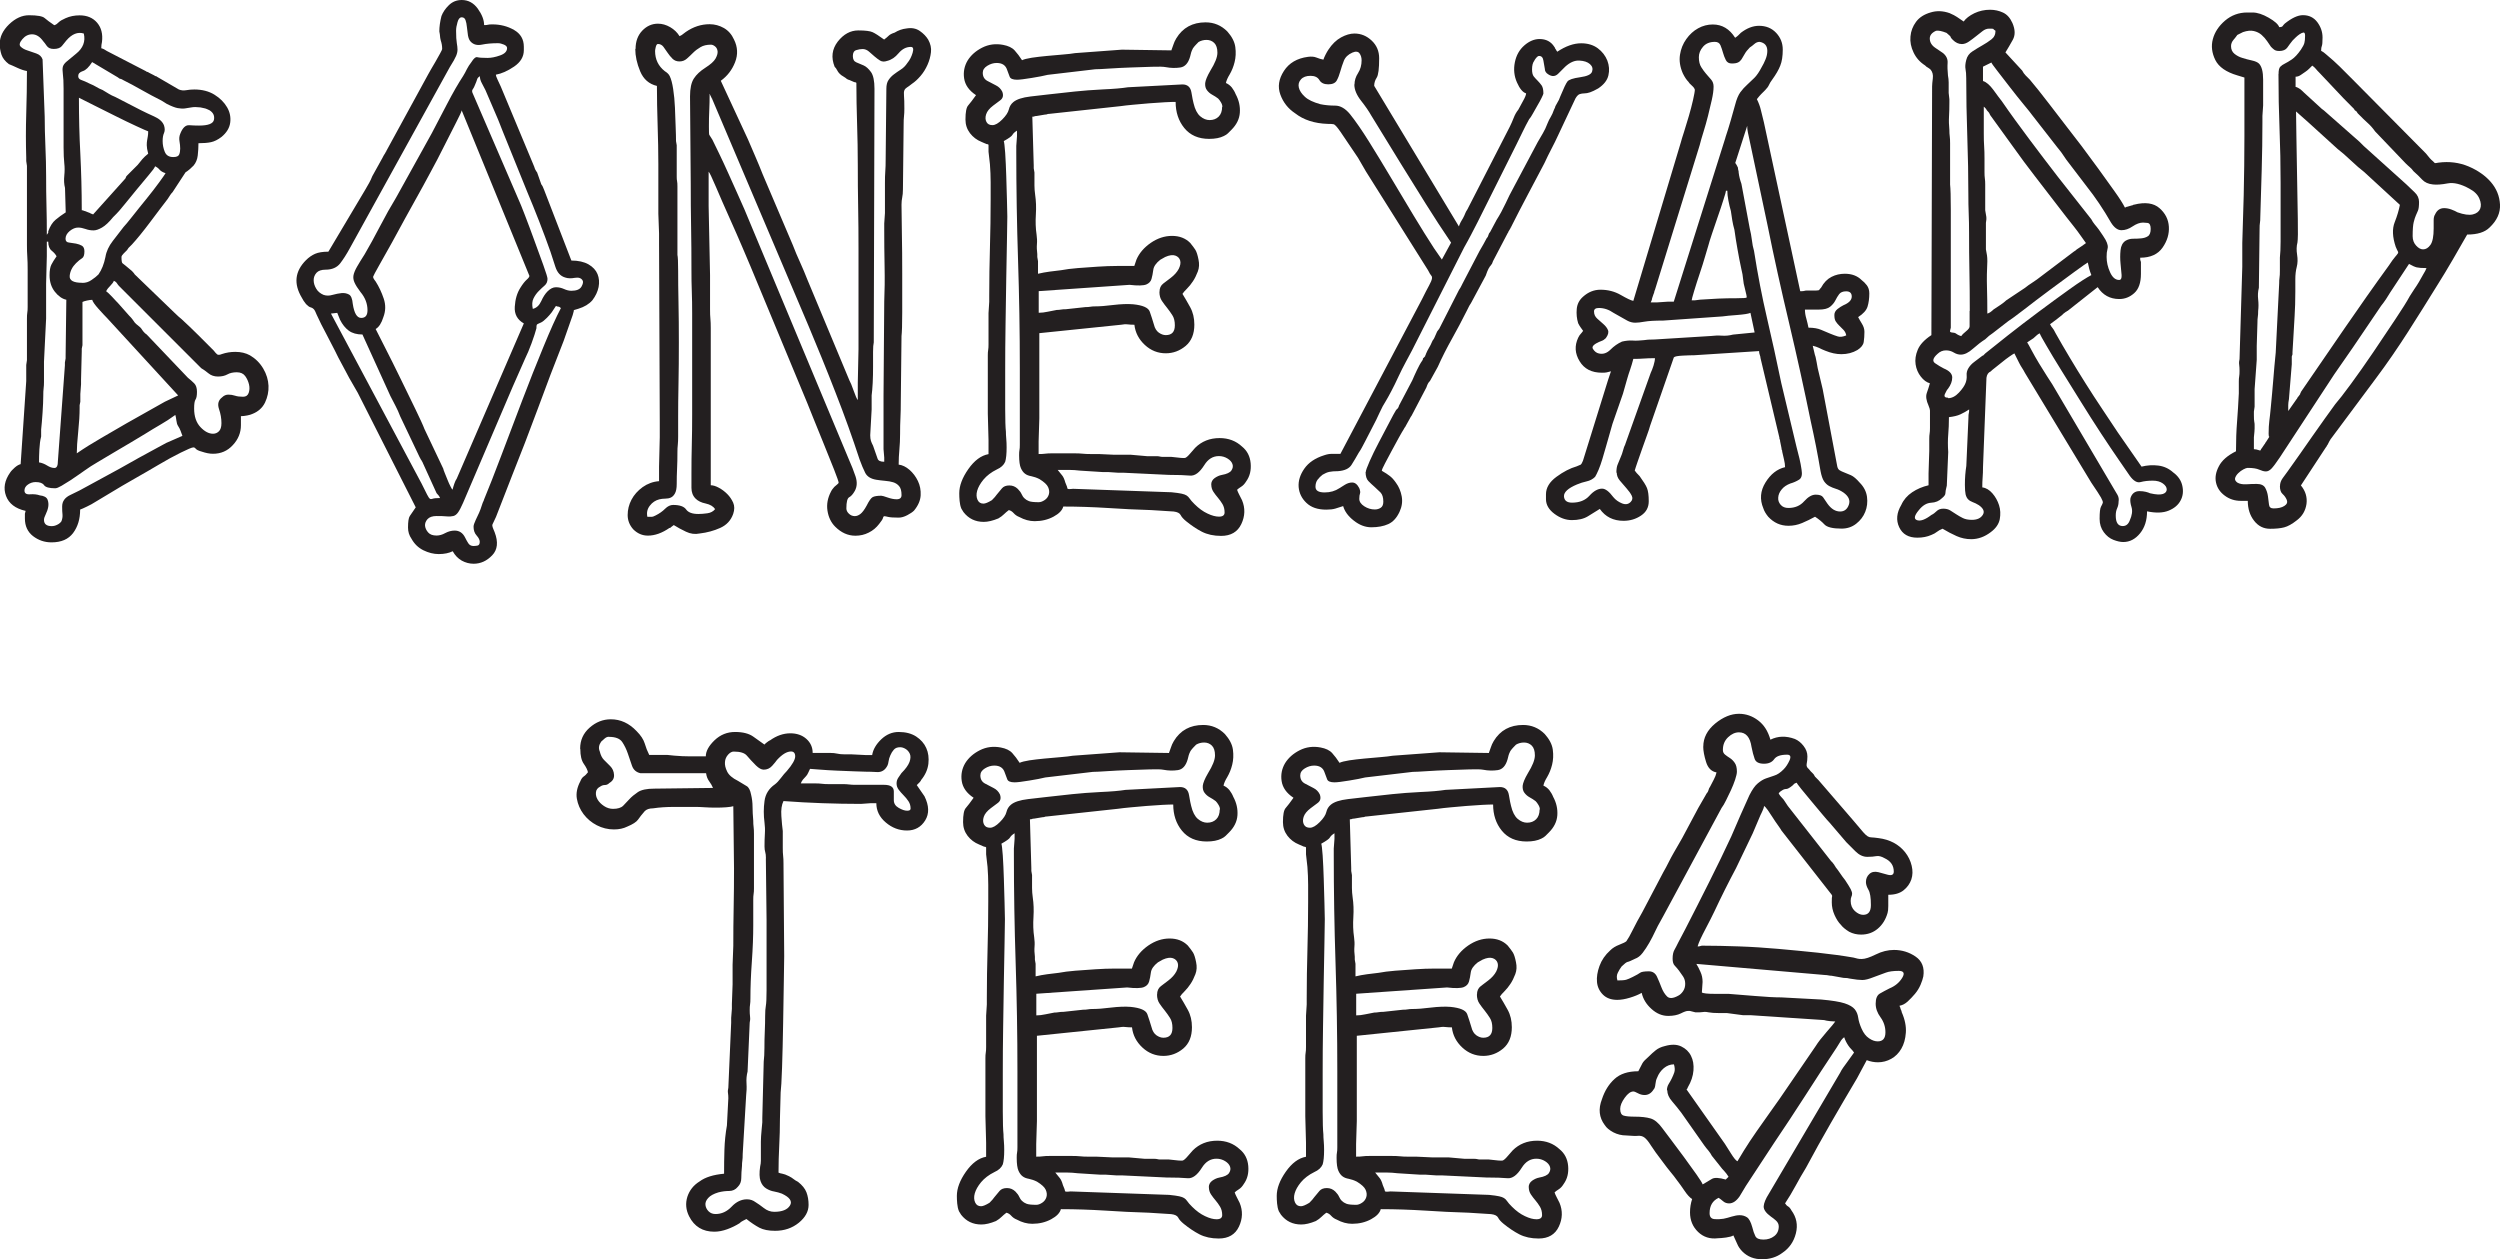 <?xml version="1.0" encoding="UTF-8"?><svg id="Layer_1" xmlns="http://www.w3.org/2000/svg" viewBox="0 0 281.91 142"><defs><style>.cls-1{fill:#231f20;stroke-width:0px;}</style></defs><path class="cls-1" d="M6.14,2.84c.16-.05.32-.16.47-.32.16-.16.42-.31.79-.47.47-.21,1-.32,1.58-.32.84,0,1.5.28,1.97.83.47.55.66,1.27.55,2.17-.05.21-.08.45-.08.71.21.05.42.16.63.31l4.41,2.28c.05.05.1.08.16.08s.1.03.16.08l.63.32c.05.05.1.08.16.08s.1.03.16.08l2.44,1.42c.26.11.54.13.83.08.29-.05.59-.08.91-.08.89,0,1.65.2,2.28.59.63.39,1.1.87,1.42,1.42.32.55.43,1.13.35,1.73-.08.6-.41,1.14-.98,1.61-.42.32-.81.51-1.18.59-.37.08-.84.12-1.42.12,0,.47-.03.93-.08,1.38-.05.45-.21.83-.47,1.14-.31.31-.55.53-.71.63-.16.11-.22.15-.2.12.03-.03-.01.04-.12.2l-1.34,2.05c-.11.11-.2.22-.28.35-.08.13-.17.28-.28.43-.53.68-1.18,1.55-1.97,2.6-.79,1.05-1.47,1.89-2.05,2.52l-.39.39-.16.24-.39.39c-.16.16-.24.29-.24.39,0,.42.04.66.12.71.08.05.43.34,1.06.87.16.16.26.29.32.39l4.49,4.33c.32.31.58.55.79.71.63.58,1.25,1.17,1.85,1.77.6.6,1.19,1.19,1.77,1.77.16.21.29.35.39.43.1.08.29.07.55-.04.47-.16.97-.24,1.5-.24.63,0,1.18.13,1.65.39.63.37,1.13.87,1.5,1.5.37.63.56,1.27.59,1.93.03.66-.11,1.29-.39,1.89-.29.6-.78,1.04-1.46,1.3-.11.05-.29.11-.55.16-.26.05-.5.08-.71.08v1.02c0,.84-.3,1.59-.91,2.24-.6.66-1.35.98-2.24.98-.37,0-.79-.08-1.26-.24-.37-.1-.59-.21-.67-.32-.08-.1-.17-.16-.28-.16-.16,0-.63.2-1.42.59s-1.63.85-2.52,1.38c-.89.53-1.73,1.01-2.52,1.46-.79.45-1.31.75-1.58.91l-3.15,1.89c-.16.11-.42.25-.79.43-.37.18-.63.3-.79.35,0,1.05-.26,1.93-.79,2.64-.53.71-1.34,1.06-2.44,1.06-.79,0-1.48-.24-2.09-.71-.6-.47-.91-1.13-.91-1.97v-.55l.08-.32c-1.16-.26-1.89-.83-2.21-1.69-.32-.87-.16-1.75.47-2.64.1-.16.28-.34.51-.55.24-.21.46-.34.67-.39l.63-9.37v-1.81l.08-.55v-4.65c0-.31.01-.55.04-.71.03-.16.04-.37.04-.63v-4.25c0-.52-.01-1-.04-1.42-.03-.42-.04-.87-.04-1.34v-8.9l-.08-.55v-.39c-.05-1.63-.05-3.27,0-4.92.05-1.65.08-3.27.08-4.84-.31-.05-.67-.17-1.06-.35-.39-.18-.72-.33-.98-.43-.42-.32-.7-.67-.83-1.06-.13-.39-.2-.8-.2-1.22,0-.79.35-1.52,1.06-2.21.71-.68,1.46-1.02,2.24-1.02.94,0,1.54.11,1.77.32.24.21.59.47,1.06.79ZM7.33,21.19c-.11-.42-.13-.88-.08-1.38.05-.5.05-.96,0-1.38-.05-.47-.08-1.08-.08-1.81v-6.62c0-.73-.03-1.29-.08-1.65-.05-.37-.05-.64,0-.83.05-.18.18-.37.39-.55.21-.18.58-.48,1.1-.91.79-.63,1.08-1.39.87-2.28-.68-.21-1.34.05-1.97.79-.16.21-.33.42-.51.63-.18.21-.49.32-.91.32-.37,0-.63-.12-.79-.35s-.29-.41-.39-.51c-.37-.52-.79-.79-1.26-.79-.42,0-.79.18-1.1.55-.31.37-.38.64-.2.83.18.18.43.33.75.43.32.11.66.22,1.02.35.37.13.6.35.71.67l.24,6.46c0,1.05.03,2.17.08,3.35.05,1.18.08,2.3.08,3.35,0,1.16.01,2.27.04,3.35.03,1.08.04,2.17.04,3.27l.16-.24c0,.05-.03.11-.08.16l.08-.16v-.16c.21-.58.48-1.01.83-1.3.34-.29.72-.56,1.14-.83l-.08-2.76ZM7.01,57.1c0-.58.32-1.01.95-1.3.63-.29,1.31-.64,2.05-1.06l3.47-1.89c.73-.42,1.46-.83,2.17-1.22s1.46-.8,2.24-1.22l.87-.47,1.81-.79c-.05-.16-.12-.34-.2-.55-.08-.21-.17-.39-.28-.55-.11-.16-.17-.37-.2-.63-.03-.26-.07-.47-.12-.63-.58.42-1.14.79-1.69,1.1-.55.32-1.12.66-1.69,1.02-.42.26-.95.58-1.58.95-.63.37-1.27.75-1.93,1.14-.66.39-1.27.76-1.85,1.1-.58.34-1.05.64-1.42.91-.16.11-.38.26-.67.47-.29.21-.62.43-.98.67-.37.24-.71.45-1.02.63-.31.18-.55.28-.71.28-.68,0-1.1-.12-1.26-.35s-.47-.35-.95-.35c-.31,0-.6.09-.87.28-.26.18-.39.41-.39.67,0,.32.21.46.63.43.42-.03.79.01,1.1.12.47.05.76.21.87.47.1.26.13.54.08.83-.05.29-.15.56-.28.83-.13.26-.2.47-.2.63,0,.47.29.71.87.71.21,0,.42-.05.63-.16.21-.1.37-.24.47-.39.1-.26.14-.51.12-.75-.03-.24-.04-.54-.04-.91ZM5.59,31.03c0-.52.07-.92.2-1.18.13-.26.33-.58.59-.95-.11-.21-.29-.42-.55-.63-.26-.21-.39-.55-.39-1.02h-.16v1.65l-.08,3.07v3.94l-.24,4.88v2.28c0,.26-.01.5-.04.71-.03.21-.04.5-.04.87,0,.47-.03,1.1-.08,1.89-.05.79-.11,1.42-.16,1.89v.79c-.11.42-.17.91-.2,1.46-.03.55-.04,1.04-.04,1.46.32.05.62.17.91.35.29.18.56.28.83.28s.39-.26.39-.79l.79-10.79v-.31l.08-.47v-.31l.08-6.3c-.47-.1-.91-.41-1.3-.91-.39-.5-.59-1.11-.59-1.85ZM9.29,31.9c.37,0,.71-.1,1.02-.32.32-.21.58-.42.79-.63.37-.52.63-1.18.79-1.97.1-.63.38-1.23.83-1.81.45-.58.85-1.1,1.22-1.58.16-.16.48-.55.98-1.18.5-.63,1.02-1.29,1.58-1.97.55-.68,1.04-1.31,1.46-1.89.42-.58.66-.92.71-1.02-.32-.1-.54-.24-.67-.39-.13-.16-.3-.29-.51-.39-.05.16-.29.49-.71.98-.42.5-.87,1.04-1.34,1.61-.47.58-.93,1.14-1.38,1.69-.45.55-.75.91-.91,1.06l-.39.39c-.47.58-.89.97-1.26,1.18-.37.21-.68.32-.95.32-.31,0-.62-.05-.91-.16-.29-.1-.57-.16-.83-.16-.31,0-.63.13-.95.39-.31.26-.47.55-.47.87,0,.26.13.41.39.43.26.03.52.07.79.12.26.05.48.13.67.24.18.11.28.32.28.63,0,.42-.09.68-.28.79-.18.11-.41.29-.67.55-.42.42-.66.89-.71,1.42-.05.53.42.79,1.42.79ZM8.66,51.12c.84-.58,1.76-1.15,2.76-1.73,1-.58,1.94-1.13,2.84-1.65l4.33-2.44,1.5-.71-8.03-8.74c-.21-.21-.53-.55-.95-1.02-.42-.47-.66-.81-.71-1.02-.16,0-.35.03-.59.08-.24.05-.41.11-.51.16v4.88l-.08.39v.31l-.08,3.15v.55l-.08,1.1v.87l-.08.39v.32c0,.74-.05,1.63-.16,2.68-.11,1.05-.16,1.86-.16,2.44ZM8.82,8.59c0,.21.12.35.35.43.24.08.56.22.98.43.26.11.5.22.71.35.21.13.45.25.71.35.26.16.5.3.71.43.21.13.45.25.71.35l2.91,1.5c.42.21.92.45,1.5.71.58.26.95.6,1.1,1.02.1.32.1.59,0,.83-.11.24-.16.54-.16.91,0,.42.08.83.24,1.22.16.39.47.59.95.59.37,0,.59-.09.67-.28.08-.18.12-.41.12-.67s-.03-.54-.08-.83c-.05-.29-.03-.56.08-.83.26-.68.6-1.01,1.02-.98.42.03.79.04,1.1.04,1.05,0,1.61-.22,1.69-.67.08-.45-.09-.8-.51-1.06-.21-.1-.37-.17-.47-.2-.11-.03-.29-.07-.55-.12-.42-.05-.76-.05-1.02,0-.26.05-.51.09-.75.12-.24.03-.5.01-.79-.04-.29-.05-.7-.21-1.22-.47l-.63-.39c-.74-.37-1.47-.76-2.21-1.18-.74-.42-1.42-.79-2.05-1.1-.16-.1-.28-.16-.35-.16s-.17-.05-.28-.16l-2.91-1.73c-.37.58-.72.92-1.06,1.02-.34.11-.51.29-.51.55ZM8.9,11.03c0,2.21.05,4.32.16,6.34.1,2.02.16,4.14.16,6.34.1,0,.17.01.2.04.03.03.07.04.12.04l.63.24c.05.05.1.08.16.08s.1.03.16.08l3.54-3.94c.1-.1.16-.18.16-.24s.05-.13.16-.24l1.18-1.18c.16-.21.33-.42.51-.63.18-.21.41-.42.67-.63-.11-.42-.16-.73-.16-.95s.01-.39.04-.55c.03-.16.05-.32.08-.47.03-.16.04-.34.04-.55-.16-.05-.6-.25-1.34-.59-.74-.34-1.52-.72-2.36-1.14-.84-.42-1.65-.83-2.44-1.22s-1.34-.67-1.65-.83ZM12.84,31.66c-.05.16-.18.34-.39.55-.11.11-.2.21-.28.31-.08.11-.15.21-.2.32.16.11.39.33.71.67.32.34.52.57.63.67l1.26,1.42c.16.16.28.29.35.39.08.11.17.24.28.39l.16.16.39.32.16.16c.1.16.2.29.28.39.08.11.2.21.35.31l4.65,4.88c.26.21.5.42.71.63.21.21.31.53.31.95s-.05.71-.16.87c-.11.16-.16.5-.16,1.02,0,.89.24,1.59.71,2.09.47.5.95.75,1.42.75.26,0,.48-.09.67-.28.18-.18.28-.48.28-.91,0-.52-.09-1.06-.28-1.61-.18-.55-.07-.98.35-1.3.21-.21.45-.31.71-.31s.51.04.75.12c.24.08.54.12.91.12.32,0,.52-.14.63-.43.1-.29.12-.6.04-.95-.08-.34-.22-.66-.43-.95-.21-.29-.53-.43-.95-.43s-.78.08-1.06.24c-.29.16-.64.24-1.06.24s-.78-.12-1.06-.35c-.29-.24-.56-.43-.83-.59-.11-.1-.35-.35-.75-.75l-1.3-1.3c-.47-.47-.92-.92-1.34-1.34-.42-.42-.71-.71-.87-.87l-4.96-4.96c-.11-.1-.2-.22-.28-.35-.08-.13-.2-.22-.35-.28Z"/><path class="cls-1" d="M49.86,5.51c0-.32-.05-.63-.16-.95-.05-.21-.08-.37-.08-.47s-.03-.29-.08-.55c0-.52.08-1.1.24-1.73.16-.42.43-.83.83-1.22s.88-.59,1.46-.59c.73,0,1.34.33,1.81.98.47.66.71,1.27.71,1.85.21,0,.35-.01.43-.04.08-.03.25-.04.51-.04.89,0,1.71.21,2.44.63.73.42,1.1,1.05,1.1,1.89v.39c0,.74-.37,1.35-1.1,1.85-.74.5-1.42.8-2.05.91,0,.11.06.3.2.59.13.29.25.54.35.75l3.78,9.06c.05.21.16.42.32.63l.47,1.34c.1.11.21.32.32.63l3.07,7.96c.79,0,1.43.15,1.93.43.5.29.84.66,1.02,1.1.18.45.22.93.12,1.46-.11.53-.34,1.02-.71,1.5-.37.42-.89.74-1.58.95-.37.11-.54.16-.51.16s-.01.18-.12.55l-1.02,2.91c-1,2.52-1.97,5.07-2.91,7.64-.95,2.57-1.92,5.09-2.91,7.56l-1.81,4.65c-.21.47-.34.75-.39.83-.05.08-.03.25.08.51.05.11.1.24.16.39.42,1.1.33,1.97-.28,2.6-.6.63-1.3.95-2.09.95-.47,0-.92-.12-1.34-.35-.42-.24-.76-.59-1.02-1.06-.42.21-.95.32-1.58.32-.58,0-1.16-.15-1.73-.43-.58-.29-1.02-.72-1.34-1.3-.26-.37-.39-.79-.39-1.26,0-.68.07-1.11.2-1.3.13-.18.35-.51.67-.98l-6.54-12.92-.95-1.65-1.26-2.36-.39-.79c-.37-.73-.71-1.39-1.02-1.97-.32-.58-.66-1.26-1.02-2.05-.11-.26-.18-.43-.24-.51-.05-.08-.12-.14-.2-.2-.08-.05-.17-.09-.28-.12-.11-.03-.26-.14-.47-.35-.21-.26-.37-.5-.47-.71-.95-1.58-.79-2.99.47-4.25.31-.31.66-.55,1.02-.71.37-.16.87-.24,1.5-.24l4.17-7.01c.16-.26.3-.51.43-.75.13-.24.25-.48.35-.75l1.18-2.13.08-.16.24-.39c0-.05.01-.08.04-.08.03,0,.04-.03.04-.08l4.73-8.66c.05-.1.16-.29.31-.55.16-.26.33-.55.51-.87.18-.31.35-.62.51-.91.16-.29.24-.46.24-.51ZM51.43,3.47c0,.63.03,1.09.08,1.38.05.29.08.54.08.75s-.05.45-.16.71c-.11.26-.34.68-.71,1.26l-11.26,20.4c-.37.68-.74,1.26-1.1,1.73-.37.47-.92.71-1.65.71-.47,0-.81.12-1.02.35-.21.24-.32.51-.32.83s.09.63.28.95c.18.32.46.55.83.71.32.11.66.11,1.02,0,.37-.1.71-.17,1.02-.2.31-.03.59.03.83.16.24.13.38.49.43,1.06.16,1.05.47,1.58.95,1.58s.71-.29.71-.87c0-.73-.26-1.42-.79-2.05-.32-.42-.54-.77-.67-1.06-.13-.29-.17-.56-.12-.83.05-.26.18-.58.39-.95.21-.37.5-.84.87-1.42.52-.89,1.1-1.94,1.73-3.15.63-1.21,1.23-2.28,1.81-3.23l4.02-7.25c.47-.89,1.05-1.99,1.73-3.31.68-1.31,1.29-2.36,1.81-3.15.16-.26.3-.52.43-.79.13-.26.3-.52.51-.79.26-.42.48-.6.67-.55.18.05.56.08,1.14.08.42,0,.89-.09,1.42-.28.52-.18.79-.46.79-.83,0-.16-.12-.29-.35-.39-.24-.1-.46-.16-.67-.16-.68,0-1.29.05-1.81.16-.53.11-.95,0-1.26-.32-.16-.16-.26-.39-.32-.71-.05-.31-.09-.63-.12-.95-.03-.31-.08-.58-.16-.79-.08-.21-.22-.31-.43-.31s-.37.18-.47.55c-.11.37-.16.68-.16.95ZM47.49,54.43c.32.63.54,1.08.67,1.34.13.26.24.42.32.47.08.05.18.05.31,0,.13-.05.41-.08.83-.08-.05-.16-.18-.34-.39-.55l-1.58-3.47c0-.05-.01-.08-.04-.08s-.04-.03-.04-.08l-.16-.24c0-.05-.03-.1-.08-.16l-2.21-4.65c-.16-.42-.33-.8-.51-1.14-.18-.34-.38-.72-.59-1.14l-3.15-6.93c-.63,0-1.14-.14-1.54-.43-.39-.29-.72-.7-.98-1.22l-.32-.79-.71.08,10.16,19.06ZM52.06,12.44c0,.11-.21.57-.63,1.38-.42.81-.88,1.72-1.38,2.72-.5,1-.98,1.93-1.46,2.8-.47.87-.76,1.41-.87,1.61l-2.05,3.7c-.42.79-.91,1.68-1.46,2.68-.55,1-1.04,1.86-1.46,2.6-.42.74-.64,1.16-.67,1.26-.03.11.07.29.28.55.37.58.67,1.22.91,1.93.24.71.22,1.41-.04,2.09-.21.68-.5,1.13-.87,1.34.16.32.51,1.01,1.06,2.09.55,1.08,1.13,2.23,1.73,3.47.6,1.23,1.17,2.39,1.69,3.47.52,1.08.87,1.83,1.02,2.24l2.13,4.49c0,.05.05.21.16.47.1.26.21.53.32.79.1.26.21.5.32.71.1.21.18.34.24.39.05-.21.12-.43.2-.67s.17-.43.28-.59l7.56-17.49c-.74-.42-1.08-1.05-1.02-1.89.05-.84.26-1.55.63-2.13.26-.42.5-.72.71-.91.21-.18.31-.33.31-.43l-7.64-18.67ZM53.4,59.39c0-.16.08-.41.24-.75.16-.34.29-.62.39-.83.05-.1.08-.17.08-.2,0-.03.03-.09.08-.2l.24-.71c.1-.21.16-.34.16-.39.52-1.26,1.17-2.9,1.93-4.92.76-2.02,1.55-4.1,2.36-6.22.81-2.13,1.61-4.15,2.4-6.06.79-1.92,1.44-3.37,1.97-4.37-.11-.1-.2-.16-.28-.16s-.17-.03-.28-.08c-.16.26-.32.5-.47.71-.16.21-.34.42-.55.63-.26.26-.47.43-.63.51-.16.08-.28.13-.35.16-.08.03-.13.07-.16.12-.03.05-.04.18-.04.39-.11.42-.29.98-.55,1.69-.26.71-.5,1.27-.71,1.69-.26.58-.5,1.12-.71,1.61-.21.5-.45,1.04-.71,1.61l-5.59,13.08c-.21.47-.39.83-.55,1.06s-.34.38-.55.43c-.21.05-.46.07-.75.04-.29-.03-.67-.04-1.14-.04s-.81.12-1.02.35c-.21.24-.3.49-.28.75.03.26.14.51.35.75.21.24.52.35.95.35.31,0,.64-.09.98-.28.34-.18.7-.28,1.06-.28.52,0,.92.26,1.18.79.1.21.22.42.35.63.13.21.33.32.59.32.1,0,.25-.01.43-.04.18-.03.28-.17.28-.43,0-.21-.12-.45-.35-.71-.24-.26-.35-.6-.35-1.02ZM54.11,8.59c-.16.11-.25.2-.28.28-.03.08-.07.2-.12.35-.16.42-.29.7-.39.83-.11.13-.11.3,0,.51l5.2,12.05c.1.21.33.76.67,1.65.34.89.7,1.84,1.06,2.84.37,1,.71,1.93,1.02,2.8.31.87.47,1.38.47,1.54,0,.32-.11.57-.32.75-.21.18-.43.39-.67.63-.24.24-.43.51-.59.83s-.18.71-.08,1.18c.42-.1.73-.39.95-.87.21-.47.45-.84.71-1.1.32-.32.63-.47.95-.47s.62.07.91.2c.29.13.56.2.83.2.58,0,.96-.16,1.14-.47.18-.32.22-.55.12-.71-.16-.26-.45-.35-.87-.28-.42.08-.79.07-1.1-.04-.53-.16-.89-.56-1.1-1.22-.21-.66-.39-1.22-.55-1.69-.37-1.05-.79-2.18-1.26-3.39-.47-1.21-.92-2.31-1.34-3.31l-2.68-6.62c-.05-.1-.08-.17-.08-.2s-.03-.09-.08-.2l-.31-.79c-.05-.1-.08-.17-.08-.2s-.03-.09-.08-.2l-1.42-3.31c-.11-.21-.24-.46-.39-.75-.16-.29-.24-.56-.24-.83Z"/><path class="cls-1" d="M71.67,5.51c0-.84.25-1.52.75-2.05.5-.52,1.09-.79,1.77-.79.47,0,.93.13,1.38.39.45.26.8.6,1.06,1.02.21-.1.34-.18.39-.24.05-.05.16-.13.32-.24.84-.58,1.73-.87,2.68-.87.58,0,1.11.15,1.61.43.5.29.88.72,1.14,1.3.42.84.46,1.69.12,2.56-.34.87-.88,1.56-1.61,2.09l3.07,6.62c.26.63.54,1.27.83,1.93.29.66.56,1.33.83,2.01l3.39,7.96c.26.68.54,1.34.83,1.97.29.63.56,1.29.83,1.97l4.73,11.34c.1.16.26.54.47,1.14.21.6.37.96.47,1.06v-1.97l.08-3.78v-11.26c0-1.63-.01-3.22-.04-4.77-.03-1.55-.04-3.11-.04-4.69s-.03-3.08-.08-4.69c-.05-1.6-.08-3.14-.08-4.61-.05-.05-.13-.08-.24-.08l-.55-.24c-.05,0-.09-.01-.12-.04-.03-.03-.07-.04-.12-.04-.11-.1-.25-.21-.43-.31-.18-.1-.33-.21-.43-.32-.11-.1-.2-.24-.28-.39-.08-.16-.17-.29-.28-.39-.42-1.05-.3-1.99.35-2.84.66-.84,1.43-1.26,2.32-1.26.79,0,1.33.07,1.61.2.29.13.72.41,1.3.83.21-.16.38-.3.51-.43.13-.13.35-.25.67-.35.42-.26.87-.42,1.34-.47.58-.1,1.08-.01,1.5.28.42.29.73.62.95.98.26.47.37.95.31,1.42-.05.47-.18.95-.39,1.42-.21.47-.47.89-.79,1.26-.32.37-.63.66-.95.87-.26.21-.46.35-.59.43-.13.08-.22.18-.28.32-.05.13-.07.34-.04.63.03.29.04.78.04,1.46,0,.32-.01.59-.04.83-.03.24-.04.54-.04.91l-.08,7.33c0,.37-.03.67-.08.91-.05.24-.08.51-.08.83,0,.63.01,1.68.04,3.15.03,1.47.04,2.99.04,4.57v4.41c0,1.37-.03,2.26-.08,2.68l-.08,7.33c0,.68-.01,1.31-.04,1.89-.03.58-.04,1.18-.04,1.81s-.03,1.22-.08,1.77c-.05.55-.08,1.12-.08,1.69.42.05.83.25,1.22.59.39.34.71.76.95,1.26.24.5.34,1.04.31,1.61-.03.58-.28,1.16-.75,1.73-.16.16-.41.33-.75.51-.34.18-.67.28-.98.28-.58,0-.97-.03-1.18-.08-.21-.05-.35-.08-.43-.08s-.13.07-.16.2c-.03.13-.17.35-.43.67-.32.42-.71.75-1.18.98-.47.24-.97.35-1.5.35-.84,0-1.6-.34-2.28-1.02-.47-.47-.76-1.08-.87-1.81-.11-.73.03-1.44.39-2.13.1-.21.24-.39.39-.55.05-.05.14-.13.28-.24.13-.1.2-.18.2-.24,0-.1-.17-.59-.51-1.46-.34-.87-.72-1.81-1.14-2.84-.42-1.02-.81-1.99-1.18-2.91-.37-.92-.6-1.51-.71-1.77l-6.38-15.36c-.11-.26-.39-.94-.87-2.05-.47-1.1-.98-2.27-1.54-3.51-.55-1.23-1.05-2.37-1.5-3.43-.45-1.05-.72-1.63-.83-1.73v3.86l.16,7.8v3.86c0,.42.01.78.04,1.06.03.29.04.64.04,1.06v17.72c.26,0,.56.09.91.28.34.18.66.42.95.71.29.29.51.62.67.98.16.37.16.79,0,1.26-.26.74-.75,1.26-1.46,1.58-.71.32-1.48.53-2.32.63-.53.11-1.04.04-1.54-.2-.5-.24-.96-.48-1.38-.75l-.32.24-.08.08h-.08c-.84.58-1.65.87-2.44.87-.63,0-1.18-.24-1.65-.71-.42-.47-.63-1.01-.63-1.61s.14-1.18.43-1.73c.29-.55.71-1.02,1.26-1.42.55-.39,1.17-.62,1.85-.67v-1.65l.08-3.31v-1.65l-.08-20.24v-1.1l-.08-2.21v-5.59c0-1.36-.03-2.82-.08-4.37-.05-1.55-.08-3.03-.08-4.45-.89-.21-1.52-.76-1.89-1.65-.37-.89-.55-1.73-.55-2.52ZM74.19,4.96c-.11,0-.18.11-.24.32-.05.21-.08.37-.08.47,0,.95.37,1.71,1.1,2.28.26.16.45.34.55.55.16.32.29.8.39,1.46.1.66.17,1.35.2,2.09.03.74.05,1.46.08,2.17.03.71.04,1.25.04,1.61l.08.47v3.54c0,.21.01.38.04.51.03.13.04.33.04.59v7.72c.05.21.08.81.08,1.81s.01,2.19.04,3.58c.03,1.39.04,2.9.04,4.53s-.01,3.16-.04,4.61c-.03,1.45-.04,2.71-.04,3.78v2.17c0,.37-.01.68-.04.95-.03.26-.04.53-.04.79,0,.68-.01,1.31-.04,1.89-.03.58-.04,1.16-.04,1.73,0,.47-.07.83-.2,1.06-.13.24-.29.39-.47.47-.18.08-.39.12-.63.12s-.46.03-.67.08c-.42.11-.78.34-1.06.71-.29.37-.38.79-.28,1.26h.51c.08,0,.22-.05.43-.16.42-.21.77-.46,1.06-.75.29-.29.59-.43.91-.43.73,0,1.22.17,1.46.51.24.34.7.51,1.38.51.32,0,.66-.03,1.02-.08.37-.05.66-.21.87-.47-.21-.31-.56-.52-1.06-.63-.5-.1-.88-.29-1.14-.55-.32-.32-.47-.72-.47-1.22v-1.61c0-1.1.01-2.19.04-3.27.03-1.08.04-2.19.04-3.35v-11.42c0-.89-.01-1.72-.04-2.48-.03-.76-.04-1.56-.04-2.4,0-1.68-.01-3.32-.04-4.92-.03-1.6-.04-3.22-.04-4.84l-.08-9.85c0-.89.14-1.56.43-2.01.29-.45.72-.85,1.3-1.22.58-.37.96-.71,1.14-1.02.18-.32.26-.59.24-.83-.03-.24-.12-.42-.28-.55-.16-.13-.32-.2-.47-.2-.47,0-.87.09-1.18.28-.31.18-.59.39-.83.63-.24.24-.47.46-.71.67-.24.21-.51.31-.83.31s-.58-.1-.79-.31c-.21-.21-.39-.43-.55-.67-.16-.24-.32-.46-.47-.67-.16-.21-.37-.32-.63-.32ZM80.02,10.55c0,.68-.01,1.31-.04,1.89-.03.58-.04,1.18-.04,1.81,0,.58.01.89.04.95.03.05.14.24.35.55.16.31.41.83.75,1.54.34.71.7,1.47,1.06,2.28.37.81.72,1.6,1.06,2.36.34.76.59,1.33.75,1.69l11.81,28.28c.26.58.5,1.18.71,1.81.21.63.18,1.18-.08,1.65-.21.37-.42.6-.63.71-.21.11-.32.53-.32,1.26,0,.21.09.41.28.59.18.18.41.28.67.28.21,0,.42-.08.63-.24.21-.16.45-.47.71-.95.26-.52.48-.84.67-.95.18-.1.51-.16.98-.16.1,0,.34.07.71.2.37.13.71.2,1.02.2.37,0,.55-.16.55-.47,0-.47-.09-.81-.28-1.02-.18-.21-.41-.35-.67-.43-.26-.08-.56-.13-.91-.16-.34-.03-.67-.07-.98-.12-.63-.1-1.05-.37-1.26-.79-.21-.42-.42-.92-.63-1.5-.79-2.41-1.69-4.94-2.72-7.56-1.02-2.63-2.04-5.12-3.03-7.48l-10.87-25.6c0-.05-.01-.08-.04-.08s-.04-.03-.04-.08l-.16-.32c0-.05-.03-.1-.08-.16ZM99.71,34.03c.05-1.21.07-2.53.04-3.98-.03-1.44-.04-2.82-.04-4.13v-.71l.08-1.18v-3.39c0-.52.01-.97.04-1.34.03-.37.04-.79.04-1.26l.08-8.03c0-.42.08-.75.24-.98.16-.24.35-.45.59-.63.24-.18.5-.37.79-.55.29-.18.54-.43.75-.75.26-.31.46-.7.59-1.14.13-.45.07-.67-.2-.67-.53,0-.98.24-1.38.71-.39.47-.83.76-1.3.87-.31.11-.58.09-.79-.04-.21-.13-.42-.29-.63-.47-.21-.18-.42-.37-.63-.55-.21-.18-.45-.28-.71-.28-.21,0-.45.04-.71.12-.26.08-.39.3-.39.67s.13.6.39.71c.26.11.54.22.83.35.29.13.56.38.83.75.26.37.39,1,.39,1.89l-.08,28.59c-.05.21-.08.56-.08,1.06v1.69c0,.63-.01,1.23-.04,1.81-.03.58-.07,1.05-.12,1.42v1.58l-.16,2.91c0,.26.03.47.08.63.05.16.13.34.24.55.26.74.43,1.22.51,1.46.08.24.33.35.75.35v-.47l-.08-.95v-5.99l.08-10.63Z"/><path class="cls-1" d="M132.09,5.67c.1-.26.18-.48.24-.67.05-.18.16-.41.31-.67.73-1.21,1.84-1.81,3.31-1.81.94,0,1.76.34,2.44,1.02.52.58.83,1.17.91,1.77.08.6.05,1.17-.08,1.69-.13.53-.32.98-.55,1.38-.24.39-.38.72-.43.98.26.11.48.28.67.51.18.24.33.49.43.75.37.68.52,1.38.47,2.09-.05.71-.37,1.35-.95,1.93l-.39.39c-.11.11-.26.21-.47.31-.42.21-.97.32-1.65.32-1.21,0-2.14-.41-2.8-1.22-.66-.81-.98-1.8-.98-2.95-.26,0-.67.01-1.22.04-.55.03-1.14.07-1.77.12-.63.05-1.23.11-1.81.16-.58.05-1.05.11-1.42.16l-8.03.87c-.11,0-.18.01-.24.04-.05.03-.13.04-.24.04l-.95.16c-.11,0-.18.01-.24.04-.05.03-.13.04-.24.04l.16,5.51v.31l.08.47v1.46c0,.34.03.7.08,1.06.1.68.13,1.42.08,2.21-.05.79-.03,1.55.08,2.28.05.37.07.72.04,1.06-.03.34-.01.72.04,1.14v.32l.08.47v1.42c.42-.1.85-.18,1.3-.24.45-.05.88-.1,1.3-.16.52-.1,1.15-.18,1.89-.24.73-.05,1.48-.1,2.24-.16.76-.05,1.51-.08,2.24-.08h1.89l.24-.71c.31-.73.85-1.36,1.61-1.89.76-.52,1.56-.79,2.4-.79s1.52.26,2.05.79c.26.32.46.58.59.79.13.21.25.58.35,1.1.1.47.08.92-.08,1.34-.16.42-.34.79-.55,1.1-.21.32-.43.59-.67.83s-.41.43-.51.59c.26.42.55.92.87,1.5.32.58.47,1.23.47,1.97,0,1.05-.33,1.85-.98,2.4-.66.55-1.41.83-2.24.83-.89,0-1.68-.31-2.36-.94-.68-.63-1.08-1.39-1.18-2.28-.26,0-.51-.01-.75-.04-.24-.03-.49-.01-.75.04l-9.22.95v9.61l-.08,2.6v1.42c.32,0,.56-.01.75-.04.18-.03.46-.04.83-.04h2.36c.42,0,.76.01,1.02.04.26.03.55.04.87.04h.95l1.73.08h1.89l1.81.16h.95c.26,0,.43.01.51.04.08.03.2.04.35.04h.95c.89.11,1.4.15,1.54.12.13-.03.33-.2.59-.51l.55-.63c.73-.73,1.65-1.1,2.76-1.1,1,0,1.84.32,2.52.95.58.47.91,1.1.98,1.89s-.09,1.47-.51,2.05c-.16.26-.34.46-.55.59-.21.13-.37.25-.47.35.05.16.13.34.24.55.1.21.21.42.32.63.37.89.34,1.79-.08,2.68-.42.89-1.18,1.34-2.28,1.34-.84,0-1.56-.16-2.17-.47-.6-.31-1.19-.71-1.77-1.18-.32-.26-.53-.5-.63-.71-.11-.21-.37-.34-.79-.39l-2.52-.16c-1.68-.05-3.34-.13-4.96-.24-1.63-.1-3.28-.16-4.96-.16-.11.42-.47.8-1.1,1.14-.63.34-1.34.51-2.13.51-.58,0-1.16-.16-1.73-.47-.26-.1-.47-.25-.63-.43-.16-.18-.34-.3-.55-.35-.21.16-.39.31-.55.47-.16.16-.37.32-.63.47-.63.26-1.18.39-1.65.39-.95,0-1.71-.37-2.28-1.1l-.24-.39c-.11-.26-.17-.55-.2-.87-.03-.31-.04-.6-.04-.87,0-.84.34-1.75,1.02-2.72.68-.97,1.44-1.54,2.28-1.69v-1.58l-.08-2.99v-6.54c0-.26.01-.47.04-.63.03-.16.04-.37.04-.63v-3.54l.08-1.26v-.71c0-1.84.03-3.65.08-5.43.05-1.78.08-3.6.08-5.43v-1.93c0-.66-.03-1.33-.08-2.01l-.16-1.42v-.79c-.05-.05-.13-.08-.24-.08l-.55-.24c-.53-.21-.96-.54-1.3-.98-.34-.45-.51-.96-.51-1.54,0-.84.1-1.38.32-1.61.21-.24.5-.62.87-1.14-.79-.52-1.23-1.15-1.34-1.89-.11-.73.03-1.4.39-2.01.37-.6.92-1.09,1.65-1.46.73-.37,1.52-.47,2.36-.31.58.11,1.01.31,1.3.63.29.32.56.68.83,1.1.21-.1.58-.2,1.1-.28.52-.08,1.09-.14,1.69-.2.6-.05,1.21-.1,1.81-.16.6-.05,1.06-.1,1.38-.16l5.28-.39,5.59.08ZM114.6,17.09v-.63l.08-1.1v-.63c-.26.16-.43.32-.51.47-.08.16-.41.39-.98.71.05.11.1.55.16,1.34.05.79.09,1.65.12,2.6.03.95.05,1.86.08,2.76.03.89.04,1.5.04,1.81,0,.47-.01,1.34-.04,2.6-.03,1.26-.05,2.72-.08,4.37-.03,1.65-.05,3.39-.08,5.2-.03,1.81-.04,3.54-.04,5.2v4.33c0,1.23.03,2.09.08,2.56,0,.21.01.47.04.79.03.31.04.64.04.98s-.01.66-.04.95c-.03.29-.07.51-.12.67-.16.37-.47.66-.95.87-.63.31-1.13.7-1.5,1.14-.37.45-.6.87-.71,1.26-.11.39-.09.74.04,1.02.13.29.35.43.67.43.21,0,.52-.13.95-.39.26-.26.45-.47.55-.63.21-.26.41-.5.59-.71.18-.21.46-.32.83-.32s.68.13.95.39c.21.21.35.41.43.59.08.18.18.34.32.47.13.13.3.24.51.32.21.08.58.12,1.1.12.21,0,.43-.08.67-.24.24-.16.39-.37.47-.63.08-.26.05-.54-.08-.83-.13-.29-.46-.59-.98-.91-.32-.16-.62-.26-.91-.32-.29-.05-.53-.14-.71-.28-.18-.13-.34-.34-.47-.63-.13-.29-.2-.77-.2-1.46,0-.26.01-.46.04-.59.03-.13.04-.33.04-.59v-8.59c0-4.15-.07-8.22-.2-12.21-.13-3.99-.2-8.09-.2-12.29ZM137.84,12.05c0-.16-.05-.33-.16-.51-.11-.18-.21-.33-.32-.43-.21-.16-.43-.3-.67-.43-.24-.13-.43-.3-.59-.51-.16-.21-.22-.47-.2-.79.03-.31.22-.79.59-1.42.52-.84.79-1.51.79-2.01s-.12-.87-.35-1.1-.53-.35-.87-.35-.64.08-.91.24c-.11.11-.21.21-.31.32-.11.11-.21.24-.32.39-.11.21-.17.37-.2.47-.03.11-.07.26-.12.47-.21.74-.58,1.14-1.1,1.22-.53.08-1.08.07-1.65-.04-.26-.05-.78-.07-1.54-.04-.76.03-1.56.05-2.4.08-.84.03-1.64.07-2.4.12-.76.05-1.3.08-1.61.08l-5.36.63c-.42.11-1.02.22-1.81.35-.79.13-1.34.2-1.65.2-.47,0-.75-.12-.83-.35-.08-.24-.17-.48-.28-.75-.16-.52-.55-.79-1.18-.79-.37,0-.72.11-1.06.32-.34.21-.51.47-.51.79,0,.42.17.72.51.91.34.18.67.35.98.51.32.16.55.39.71.71.16.42.08.75-.24.98-.32.24-.58.43-.79.59-.42.32-.68.64-.79.98-.11.34-.09.63.04.87.13.24.35.35.67.35s.68-.21,1.1-.63.67-.8.75-1.14c.08-.34.25-.62.51-.83.37-.31,1.01-.52,1.93-.63.92-.1,1.61-.18,2.09-.24l2.91-.32c.94-.1,2.01-.18,3.19-.24,1.18-.05,2.11-.13,2.8-.24l6.14-.32c.58,0,.92.3,1.02.91.1.6.18,1.01.24,1.22.16.68.41,1.17.75,1.46.34.29.7.43,1.06.43.42,0,.76-.13,1.02-.39s.39-.63.39-1.1ZM130.75,32.92c0-.42.14-.73.43-.95.29-.21.56-.42.83-.63.42-.32.72-.66.91-1.02.18-.37.24-.68.16-.95-.08-.26-.26-.45-.55-.55-.29-.1-.67-.05-1.14.16l-.55.31c-.47.37-.74.75-.79,1.14-.05.39-.12.74-.2,1.02-.08.29-.28.5-.59.63-.32.13-.95.15-1.89.04l-10.24.71v2.44c.32,0,.66-.04,1.02-.12.37-.08.71-.14,1.02-.2.16,0,.31-.01.47-.04.16-.03.34-.04.55-.04l2.21-.24c.21,0,.39-.01.55-.04.16-.03.31-.04.47-.04.58,0,1.29-.05,2.13-.16.84-.1,1.58-.13,2.21-.08,1.1.11,1.73.38,1.89.83.16.45.31.93.47,1.46.1.42.29.72.55.91.26.18.52.28.79.28.68,0,1.02-.37,1.02-1.1,0-.47-.09-.85-.28-1.14-.18-.29-.38-.56-.59-.83-.21-.26-.41-.52-.59-.79-.18-.26-.28-.6-.28-1.02ZM136.58,54.66c0-.32.13-.56.39-.75.26-.18.52-.3.79-.35.58-.1.95-.28,1.1-.51.16-.24.2-.47.12-.71-.08-.24-.26-.45-.55-.63-.29-.18-.62-.28-.98-.28-.68,0-1.23.34-1.65,1.02-.53.84-1.06,1.23-1.61,1.18-.55-.05-1.35-.08-2.4-.08l-5.04-.24h-.63l-1.18-.08h-.63l-2.52-.16c-.42-.05-.83-.08-1.22-.08h-1.3c.21.26.38.47.51.63.13.16.25.42.35.79.16.37.24.59.24.67s.21.09.63.04l11.11.39c.52.05.91.11,1.14.16.24.05.42.12.55.2.13.08.25.2.35.35.1.16.29.37.55.63.47.47.96.83,1.46,1.06.5.24.93.35,1.3.35.42,0,.63-.16.63-.47,0-.37-.08-.68-.24-.95-.16-.26-.33-.5-.51-.71-.18-.21-.35-.43-.51-.67s-.24-.51-.24-.83Z"/><path class="cls-1" d="M149.23,6.73c.05-.16.13-.34.24-.56.11-.21.21-.4.32-.56.42-.64.9-1.1,1.43-1.39.53-.29,1.04-.44,1.51-.44.74,0,1.39.27,1.95.8.56.53.84,1.19.84,1.99,0,1.17-.09,1.9-.28,2.19-.19.29-.28.6-.28.92l9.55,15.85c.11-.32.27-.64.48-.96.11-.21.19-.38.24-.52.05-.13.13-.28.24-.44l4.78-9.32c.16-.32.3-.65.44-1,.13-.34.3-.65.52-.92.11-.21.28-.53.52-.96.24-.42.36-.72.36-.88-.37-.11-.72-.52-1.03-1.23-.32-.72-.4-1.47-.24-2.27s.52-1.43,1.07-1.91,1.13-.72,1.71-.72c.74,0,1.3.29,1.67.88.05.05.08.11.08.16l.16.24c0,.05.01.08.04.08s.04.03.04.08c.96-.64,1.86-.96,2.71-.96.74,0,1.37.19,1.87.56.5.37.86.84,1.08,1.39.21.56.25,1.11.12,1.67-.13.56-.52,1.05-1.15,1.47-.37.21-.68.36-.92.44-.24.08-.45.12-.64.12s-.36.03-.52.08c-.16.05-.32.21-.48.48l-1.91,4.06c-.27.58-.53,1.13-.8,1.63-.27.51-.53,1.05-.8,1.63-.58,1.11-1.21,2.3-1.87,3.54-.66,1.25-1.29,2.46-1.87,3.62,0,.05-.01.08-.04.08s-.04.03-.04.08l-.24.4c0,.05-.03.11-.08.16l-1.67,3.19c0,.05-.01.09-.04.12-.03.03-.04.07-.04.12l-.24.32c-.05.05-.08.09-.08.12,0,.03-.03.07-.08.12-.05.11-.11.23-.16.36-.05.13-.11.28-.16.44l-1.67,3.11c-.11.16-.19.29-.24.4-.05.11-.13.27-.24.48-.53,1.06-1.09,2.11-1.67,3.15-.58,1.03-1.11,2.08-1.59,3.15l-.88,1.59c-.11.11-.19.21-.24.32-.05.11-.11.24-.16.4l-1.67,3.19c-.05.05-.13.19-.24.4l-.4.72c-.05.11-.09.17-.12.2-.03.03-.07.09-.12.2-.11.16-.29.48-.56.96-.27.48-.53.97-.8,1.47-.27.5-.52.98-.76,1.43-.24.45-.36.73-.36.84.37.21.68.41.92.6.24.19.46.44.68.76.32.43.53.93.64,1.51.11.58.03,1.17-.24,1.75-.32.69-.74,1.15-1.27,1.39-.53.24-1.17.36-1.91.36-.69,0-1.35-.25-1.99-.76-.64-.5-1.03-1.05-1.19-1.63-.32.11-.61.2-.88.28-.27.08-.61.12-1.03.12-.96,0-1.7-.25-2.23-.76-.53-.5-.82-1.1-.88-1.79-.05-.69.16-1.38.64-2.07.48-.69,1.22-1.19,2.23-1.51.32-.11.6-.16.84-.16h1l9.16-17.36c.37-.74.65-1.29.84-1.63.19-.34.29-.6.32-.76.03-.16,0-.28-.08-.36s-.2-.28-.36-.6l-7.01-11.15c-.16-.27-.31-.52-.44-.76-.13-.24-.28-.49-.44-.76l-1.99-2.95c-.37-.53-.62-.81-.76-.84-.13-.03-.36-.04-.68-.04-1.49-.05-2.71-.45-3.66-1.19-.8-.53-1.35-1.23-1.67-2.11-.32-.88-.19-1.76.4-2.67.58-.9,1.49-1.43,2.71-1.59.37-.05.69-.03.96.08.27.11.53.19.8.24ZM152.74,9.51c0-.42.13-.85.4-1.27.27-.42.4-.9.4-1.43,0-.32-.08-.58-.24-.8-.16-.21-.43-.24-.8-.08-.48.21-.8.52-.96.92s-.29.8-.4,1.19c-.11.4-.24.74-.4,1.03-.16.29-.48.44-.96.44s-.81-.16-1-.48c-.19-.32-.52-.48-1-.48s-.84.13-1.08.4c-.24.27-.32.57-.24.92.08.35.3.69.68,1.04.37.35.96.62,1.75.84.53.11,1.09.16,1.67.16s1.14.32,1.67.96c.64.8,1.35,1.83,2.15,3.11s1.62,2.63,2.47,4.06c.85,1.43,1.7,2.85,2.55,4.26.85,1.41,1.62,2.64,2.31,3.7l.88,1.27,1.04-1.91c-1.01-1.49-1.95-2.93-2.83-4.34-.88-1.41-1.79-2.88-2.75-4.42l-3.42-5.57c-.27-.48-.65-1.04-1.15-1.67-.5-.64-.76-1.25-.76-1.83ZM154.01,53.23c0-.16.15-.57.44-1.23.29-.66.64-1.37,1.03-2.11.4-.74.78-1.47,1.15-2.19.37-.72.64-1.21.8-1.47l.24-.24c0-.05.01-.09.04-.12.03-.03.04-.07.04-.12l1.51-2.87c.16-.37.33-.76.52-1.15.19-.4.38-.76.6-1.07.05-.05.08-.13.08-.24l.24-.24c0-.05.01-.09.04-.12.03-.03.04-.07.04-.12.11-.27.23-.5.36-.72.13-.21.25-.45.36-.72.05-.11.09-.17.12-.2.03-.03.07-.09.12-.2l.32-.72c.05-.05.09-.11.12-.16.03-.05.07-.11.12-.16l2.23-4.38c.11-.16.19-.29.24-.4.05-.11.11-.21.16-.32l1.91-3.66c.32-.53.58-1.01.8-1.43.11-.11.17-.22.2-.36.03-.13.09-.25.2-.36l.72-1.35c.37-.58.7-1.19,1-1.83.29-.64.6-1.25.92-1.83l2.71-5.1c.21-.37.41-.72.6-1.03.19-.32.36-.69.52-1.11.11-.27.22-.5.36-.72.13-.21.25-.48.36-.8.11-.21.16-.34.16-.4l.4-.72c.05-.11.08-.17.08-.2s.03-.09.08-.2c.37-.9.64-1.46.8-1.67.16-.21.64-.37,1.43-.48.8-.11,1.25-.32,1.35-.64.11-.32.03-.6-.24-.84-.27-.24-.66-.37-1.19-.4-.53-.03-1.06.2-1.59.68l-.8.8c-.32.32-.69.35-1.11.08-.27-.16-.4-.37-.4-.64-.05-.27-.11-.57-.16-.92-.05-.34-.21-.52-.48-.52-.11,0-.21.07-.32.2-.11.13-.19.25-.24.36-.16.21-.24.53-.24.96,0,.37.07.64.2.8.13.16.28.32.44.48.16.16.3.33.44.52.13.19.2.49.2.92,0,.05-.07.21-.2.48-.13.27-.29.56-.48.88-.19.32-.36.62-.52.92-.16.29-.29.49-.4.6-.27.48-.5.94-.72,1.39-.21.45-.45.94-.72,1.47l-4.38,8.76c-.27.53-.52,1.02-.76,1.47-.24.45-.49.92-.76,1.39l-5.89,11.63c-.16.32-.39.74-.68,1.27-.29.53-.57,1.09-.84,1.67-.27.58-.53,1.13-.8,1.63-.27.51-.48.89-.64,1.15-.21.32-.44.74-.68,1.27-.24.53-.5,1.08-.8,1.63-.29.56-.57,1.1-.84,1.63-.27.53-.5.96-.72,1.27-.27.48-.53.93-.8,1.35-.27.43-.77.66-1.51.72-.43,0-.76.03-1,.08-.24.05-.49.16-.76.32-.21.16-.4.35-.56.56-.16.21-.24.48-.24.8,0,.43.34.64,1.03.64.64,0,1.19-.16,1.67-.48.16-.11.37-.24.64-.4.27-.16.53-.24.8-.24.32,0,.58.21.8.64.11.27.13.47.08.6-.05.13-.08.33-.08.6,0,.32.19.6.56.84.37.24.77.36,1.19.36.27,0,.49-.07.68-.2.19-.13.28-.36.28-.68,0-.48-.11-.82-.32-1.04-.21-.21-.44-.42-.68-.64-.24-.21-.47-.42-.68-.64-.21-.21-.32-.56-.32-1.03Z"/><path class="cls-1" d="M191.09,10.08c0-.1-.11-.25-.31-.43-.21-.18-.34-.33-.39-.43-.21-.21-.42-.52-.63-.95-.32-.73-.42-1.43-.32-2.09.1-.66.34-1.25.71-1.77.37-.52.81-.93,1.34-1.22.52-.29,1.08-.43,1.65-.43,1.05,0,1.89.5,2.52,1.5.16-.1.28-.2.36-.28.08-.08.17-.17.28-.28.68-.52,1.36-.79,2.05-.79.79,0,1.43.26,1.93.79.5.53.75,1.16.75,1.89s-.09,1.34-.28,1.81c-.18.47-.49,1-.91,1.58-.16.21-.28.41-.36.59-.08.18-.22.38-.43.59-.21.21-.37.37-.47.47-.11.11-.26.29-.47.55.21.42.37.85.47,1.3.1.45.21.88.32,1.3l4.1,19.06c.26,0,.42-.01.47-.04.05-.03.18-.04.39-.04h.94c.21,0,.33-.03.35-.08.03-.05.09-.13.2-.24.31-.58.71-.98,1.18-1.22.47-.24.97-.35,1.5-.35.79,0,1.42.24,1.89.71.21.16.41.35.59.59.18.24.28.54.28.91,0,.58-.07,1.08-.2,1.5-.13.42-.49.81-1.06,1.18.11.21.25.46.43.75.18.29.28.59.28.91,0,.42-.03.8-.08,1.14-.05.34-.29.64-.71.91-.53.31-1.13.47-1.81.47-.58,0-1.18-.13-1.81-.39-.26-.1-.5-.21-.71-.32-.21-.1-.45-.18-.71-.24.05.21.1.43.16.67.05.24.1.43.16.59.05.21.09.41.12.59.03.18.07.41.12.67.11.42.2.81.28,1.18.08.37.17.76.28,1.18l1.65,8.74c.05.21.14.35.28.43.13.08.3.16.51.24.21.08.46.18.75.31.29.13.62.41.98.83.47.47.75,1.01.83,1.61.08.6.01,1.17-.2,1.69-.21.53-.55.97-1.02,1.34-.47.37-1.02.55-1.65.55-1,0-1.64-.16-1.93-.47-.29-.31-.64-.6-1.06-.87-.47.26-.96.5-1.46.71-.5.21-1.01.31-1.54.31-.89,0-1.65-.34-2.28-1.02-.26-.32-.45-.63-.55-.95-.42-1-.34-1.97.24-2.91s1.31-1.52,2.21-1.73c0-.26-.04-.55-.12-.87-.08-.32-.14-.6-.2-.87,0-.1-.01-.17-.04-.2-.03-.03-.04-.09-.04-.2l-.16-.79c0-.1-.01-.17-.04-.2-.03-.03-.04-.09-.04-.2l-2.13-8.98c0-.1-.03-.22-.08-.35-.05-.13-.08-.28-.08-.43l-7.33.47c-.26,0-.68.01-1.26.04-.58.03-.92.09-1.02.2l-2.68,7.72c-.05.21-.17.57-.35,1.06-.18.5-.37,1.01-.55,1.54-.18.53-.35,1.01-.51,1.46-.16.45-.26.78-.32.98.1.16.29.37.55.63.42.58.7,1.02.83,1.34.13.32.2.81.2,1.5s-.29,1.22-.87,1.61c-.58.39-1.23.59-1.97.59-1.16,0-2.05-.45-2.68-1.34-.42.26-.87.54-1.34.83-.47.29-1.08.43-1.81.43-.68,0-1.34-.24-1.97-.71-.63-.47-.95-1.02-.95-1.65v-.55c0-.73.39-1.39,1.18-1.97.79-.58,1.55-.97,2.28-1.18.26-.1.42-.17.47-.2.05-.03.13-.17.24-.43l2.84-9.14.32-.95c-.21.05-.37.09-.47.12-.11.03-.29.04-.55.04-1.16,0-2-.43-2.52-1.3-.53-.87-.58-1.74-.16-2.64.1-.21.2-.35.28-.43s.17-.2.28-.35c-.11-.16-.2-.29-.28-.39-.08-.1-.17-.26-.28-.47-.16-.52-.21-1.06-.16-1.61.05-.55.29-1.01.71-1.38.58-.52,1.23-.79,1.97-.79.84,0,1.6.2,2.28.59.68.39,1.15.62,1.42.67l5.36-17.88c.05-.21.17-.6.36-1.18.18-.58.37-1.18.55-1.81.18-.63.34-1.23.47-1.81.13-.58.2-.97.2-1.18ZM182.27,53.32c0-.42.05-.75.16-.98.1-.24.21-.48.31-.75.05-.1.08-.17.08-.2s.03-.09.08-.2l.24-.79c.1-.21.16-.34.16-.39l2.84-7.96c.1-.21.21-.48.32-.83.1-.34.16-.62.16-.83-.47,0-.89.01-1.26.04-.37.03-.76.04-1.18.04-.11.42-.22.81-.35,1.18-.13.37-.25.74-.35,1.1l-.47,1.65-1.18,3.39-.47,1.65c-.05.21-.15.54-.28.98-.13.45-.26.89-.39,1.34-.13.45-.28.85-.43,1.22-.16.37-.29.63-.39.79-.26.26-.58.43-.95.51-.37.08-.74.2-1.1.35-1,.42-1.48.87-1.46,1.34.03.47.33.71.91.71.84,0,1.5-.26,1.97-.79.47-.52.95-.79,1.42-.79.37,0,.79.32,1.26.95.26.32.59.55.98.71s.72.11.98-.16c.21-.21.25-.45.12-.71-.13-.26-.33-.54-.59-.83-.26-.29-.51-.58-.75-.87-.24-.29-.35-.59-.35-.91ZM179.75,35.13c0,.32.12.58.35.79.24.21.47.42.71.63.24.21.41.43.51.67.1.24.03.54-.24.91-.16.16-.32.26-.47.31-.84.32-1.17.62-.98.91.18.29.41.46.67.51.47.11.91-.04,1.3-.43s.83-.7,1.3-.91c.42-.1.81-.14,1.18-.12.37.03.79.01,1.26-.04.26-.05.68-.08,1.26-.08l6.3-.39c.42-.05.84-.07,1.26-.04.42.03.84-.01,1.26-.12l2.44-.24-.47-2.21c-.26.11-.76.18-1.5.24-.74.05-1.29.11-1.65.16l-6.69.47c-.95,0-1.64.04-2.09.12-.45.08-.8.12-1.06.12-.32,0-.62-.08-.91-.24-.29-.16-.8-.45-1.54-.87-.53-.37-1.08-.55-1.65-.55-.37,0-.55.13-.55.39ZM194.56,15.52c.21-.63.41-1.26.59-1.89.18-.63.35-1.23.51-1.81.16-.63.36-1.1.59-1.42.24-.32.48-.59.75-.83.26-.24.54-.5.83-.79.29-.29.56-.7.83-1.22.16-.26.3-.55.43-.87.13-.31.2-.63.2-.95,0-.58-.29-.92-.87-1.02-.21,0-.41.08-.59.24-.18.16-.35.29-.51.39-.26.26-.46.51-.59.75-.13.24-.25.43-.35.59-.11.16-.24.28-.39.35-.16.08-.39.12-.71.12s-.54-.13-.67-.39c-.13-.26-.24-.54-.32-.83-.08-.29-.17-.56-.28-.83-.11-.26-.32-.39-.63-.39-.58,0-1.02.18-1.34.55-.32.37-.47.76-.47,1.18,0,.47.09.85.28,1.14.18.29.37.54.55.75.18.21.37.42.55.63.18.21.28.47.28.79,0,.42-.07.92-.2,1.5-.13.58-.28,1.18-.43,1.81-.16.63-.33,1.23-.51,1.81-.18.58-.33,1.08-.43,1.5l-5.04,16.3c-.05.11-.08.18-.08.24s-.03.13-.08.24l-.16.47c0,.11-.05.26-.16.47h.71l1.18-.08h.71l5.83-18.51ZM190.78,33.87h.31l.63-.08c.68-.05,1.36-.09,2.05-.12.68-.03,1.36-.04,2.05-.04.73,0,1.12-.03,1.14-.08.03-.05-.04-.39-.2-1.02-.11-.37-.17-.72-.2-1.06-.03-.34-.09-.72-.2-1.14-.16-.73-.3-1.47-.43-2.21-.13-.73-.25-1.47-.35-2.21-.11-.37-.18-.72-.24-1.06-.05-.34-.11-.7-.16-1.06-.11-.37-.2-.76-.28-1.18-.08-.42-.12-.79-.12-1.1h-.16c0,.11-.09.45-.28,1.02-.18.58-.39,1.21-.63,1.89-.24.68-.46,1.34-.67,1.97-.21.63-.34,1.05-.39,1.26-.05.16-.17.55-.35,1.18-.18.63-.39,1.3-.63,2.01-.24.71-.45,1.37-.63,1.97-.18.6-.28.96-.28,1.06ZM195.66,18.35l.16.24.16.32c0,.11.01.2.04.28.03.08.04.17.04.28.05.42.16.84.31,1.26l.94,5.04c.11.42.18.85.24,1.3.05.45.13.85.24,1.22.42,2.68.91,5.2,1.46,7.56.55,2.36,1.09,4.8,1.61,7.33l1.73,7.25c.11.42.21.84.32,1.26.1.42.18.84.24,1.26.1.58.01.96-.28,1.14-.29.18-.62.33-.98.43-.42.16-.75.38-.98.67-.24.29-.37.59-.39.91-.03.32.07.59.28.83.21.24.5.35.87.35.73,0,1.33-.25,1.77-.75.45-.5.88-.75,1.3-.75s.69.09.83.28c.13.18.3.43.51.75.42.58.89.87,1.42.87.47,0,.8-.25.98-.75.18-.5-.01-.96-.59-1.38-.31-.21-.6-.35-.87-.43-.26-.08-.51-.18-.75-.31-.24-.13-.43-.32-.59-.55-.16-.24-.29-.62-.39-1.14-.16-.95-.33-1.88-.51-2.8-.18-.92-.38-1.85-.59-2.8-.74-3.62-1.55-7.31-2.44-11.07-.89-3.75-1.71-7.44-2.44-11.07l-2.05-9.69c-.05-.26-.11-.51-.16-.75-.05-.24-.08-.48-.08-.75l-1.34,4.17ZM206.85,35.52c0-.26.12-.48.35-.67.24-.18.46-.33.67-.43.63-.26.94-.59.94-.98s-.21-.59-.63-.59c-.37,0-.63.11-.79.32-.16.21-.3.45-.43.71-.13.26-.33.5-.59.71-.26.21-.68.32-1.26.32h-1.58c0,.31.05.66.16,1.02.1.37.18.71.24,1.02.58,0,1.05.08,1.42.24.37.16.71.3,1.02.43.32.13.6.24.87.32.26.08.58.04.95-.12-.05-.26-.16-.47-.32-.63-.16-.16-.31-.32-.47-.47s-.29-.32-.39-.47c-.11-.16-.16-.39-.16-.71Z"/><path class="cls-1" d="M221.42,2.44c.26-.37.67-.68,1.22-.95.55-.26,1.14-.39,1.77-.39.53,0,1.01.11,1.46.32.45.21.8.6,1.06,1.18.32.74.33,1.37.04,1.89-.29.53-.57,1-.83,1.42l1.89,2.05c.1.21.24.39.39.55s.32.31.47.47c.58.68,1.3,1.59,2.17,2.72.87,1.13,1.56,2.04,2.09,2.72.42.53.94,1.21,1.58,2.05.63.84,1.26,1.69,1.89,2.56.63.87,1.23,1.71,1.81,2.52.58.81.97,1.43,1.18,1.85.05,0,.09-.01.12-.04.03-.03.07-.04.12-.04l.55-.16c.05,0,.09-.01.12-.04.03-.03.07-.04.12-.04,1.26-.32,2.22-.18,2.87.39.66.58,1.01,1.27,1.06,2.09.05.81-.18,1.6-.71,2.36-.53.76-1.37,1.14-2.52,1.14v.24l.08.24v1.34c0,1-.25,1.72-.75,2.17-.5.45-1.06.67-1.69.67-1.05,0-1.86-.45-2.44-1.34l-3.39,2.68c-.05,0-.08.01-.08.04s-.03.04-.08.04l-.32.24-.16.16c-.53.42-.97.76-1.34,1.02.11.21.2.35.28.43.08.08.2.28.35.59.47.84,1,1.75,1.58,2.72.58.97,1.18,1.96,1.81,2.95.63,1,1.26,1.97,1.89,2.91.63.94,1.21,1.81,1.73,2.6l2.68,3.86c.63-.16,1.26-.2,1.89-.12.63.08,1.18.33,1.65.75.58.42.93.93,1.06,1.54.13.6.07,1.16-.2,1.65-.26.5-.71.88-1.34,1.14-.63.26-1.44.29-2.44.08,0,1-.26,1.83-.79,2.48s-1.16.98-1.89.98c-.32,0-.68-.08-1.1-.24-.42-.16-.79-.45-1.1-.87s-.47-.92-.47-1.5c0-.73.05-1.19.16-1.38.1-.18.17-.33.2-.43.03-.1-.04-.3-.2-.59-.16-.29-.53-.85-1.1-1.69l-7.48-12.37c-.11-.21-.21-.39-.32-.55-.11-.16-.21-.34-.32-.55l-.55-1.1c-.11.05-.29.17-.55.35-.26.18-.54.39-.83.63-.29.24-.55.45-.79.63-.24.18-.41.33-.51.43-.26.11-.42.34-.47.71l-.39,10.08c0,.42-.01.8-.04,1.14-.03.34-.04.72-.04,1.14.42.05.8.28,1.14.67.34.39.59.84.75,1.34.16.5.18,1.02.08,1.58-.11.55-.45,1.04-1.02,1.46-.68.52-1.42.79-2.2.79-.58,0-1.13-.12-1.65-.35s-1.05-.51-1.58-.83c-.26.11-.47.22-.63.35-.16.13-.37.25-.63.35-.47.21-1,.31-1.58.31-1,0-1.68-.39-2.05-1.18-.37-.79-.29-1.63.24-2.52.26-.58.67-1.05,1.22-1.42.55-.37,1.17-.63,1.85-.79v-1.34l.08-2.52v-1.34c0-.26.01-.47.04-.63s.04-.37.04-.63v-1.97c0-.1-.05-.29-.16-.55-.26-.58-.33-1.05-.2-1.42.13-.37.25-.73.35-1.1-.37-.1-.71-.35-1.02-.75-.31-.39-.51-.85-.59-1.38-.08-.52,0-1.08.24-1.65.24-.58.75-1.13,1.54-1.65l.08-28.04c0-.21.03-.51.08-.91.05-.39-.03-.72-.24-.98-.11-.1-.21-.18-.32-.24-.11-.05-.21-.13-.31-.24-.58-.37-1.01-.85-1.3-1.46-.29-.6-.41-1.21-.35-1.81.05-.6.26-1.15.63-1.65.37-.5.92-.85,1.65-1.06.68-.21,1.39-.18,2.13.08.37.16.64.3.83.43.18.13.43.3.75.51ZM221.57,54.66c0-.37.01-.73.04-1.1.03-.37.07-.71.12-1.02l.24-5.43c0-.26.01-.43.04-.51.03-.08.04-.22.04-.43-.31.21-.64.39-.98.55-.34.16-.78.26-1.3.32,0,.74-.03,1.39-.08,1.97-.05.58-.05,1.23,0,1.97l-.16,3.78c-.11.42-.16.71-.16.87s-.13.34-.39.55c-.31.31-.72.49-1.22.51-.5.03-.96.3-1.38.83-.53.63-.59,1.01-.2,1.14.39.13.93-.07,1.61-.59.21-.1.41-.25.59-.43.18-.18.43-.28.75-.28s.58.07.79.2c.21.13.43.28.67.43.24.16.49.3.75.43.26.13.6.2,1.02.2.58,0,.98-.18,1.22-.55.24-.37.09-.73-.43-1.1-.26-.16-.5-.28-.71-.35-.21-.08-.38-.18-.51-.32-.13-.13-.22-.31-.28-.55-.05-.24-.08-.59-.08-1.06ZM222.12,35.05c0-1.52-.01-2.99-.04-4.41-.03-1.42-.04-2.89-.04-4.41,0-.73-.01-1.44-.04-2.13-.03-.68-.04-1.42-.04-2.21,0-2.05-.04-4.21-.12-6.5s-.12-4.48-.12-6.58c0-.42-.03-.76-.08-1.02-.05-.26-.03-.6.08-1.02.1-.42.34-.75.71-.98.37-.24.73-.46,1.1-.67.37-.21.71-.43,1.02-.67.32-.24.47-.56.47-.98-.16-.1-.24-.17-.24-.2,0-.03-.16-.04-.47-.04-.26,0-.51.09-.75.28-.24.18-.49.38-.75.59-.26.21-.53.41-.79.59-.26.18-.53.28-.79.28-.37,0-.71-.16-1.02-.47-.16-.16-.24-.26-.24-.32s-.16-.21-.47-.47c-.53-.21-.92-.29-1.18-.24-.47.21-.71.5-.71.87,0,.42.21.78.63,1.06.42.29.71.49.87.59.37.31.54.68.51,1.1-.03.42-.01.89.04,1.42.05.26.08.53.08.79v1.18l.08.71v.39c0,.53-.01,1.04-.04,1.54-.03.5-.01,1.01.04,1.54,0,.26.01.5.04.71.03.21.04.47.04.79v4.65c.05.42.08,1.38.08,2.87v13.27l-.08.32v.16c.1.05.21.08.32.08s.21.03.31.08c.21.16.42.26.63.31.1-.16.29-.34.55-.55.26-.21.39-.39.39-.55v-1.73ZM219.68,44.9c.42,0,.83-.21,1.22-.63.39-.42.64-.79.75-1.1.1-.26.14-.54.12-.83-.03-.29.04-.56.2-.83.16-.26.38-.5.67-.71.29-.21.56-.42.83-.63.05-.05.1-.08.16-.08l.24-.24c.58-.47,1.42-1.14,2.52-2.01,1.1-.87,2.27-1.76,3.5-2.68,1.23-.92,2.4-1.77,3.5-2.56s1.92-1.31,2.44-1.58c-.11-.26-.18-.5-.24-.71-.05-.21-.11-.45-.16-.71-.11.05-.59.39-1.46,1.02-.87.63-1.81,1.33-2.84,2.09-1.02.76-2,1.5-2.91,2.21-.92.71-1.51,1.14-1.77,1.3l-1.73,1.34c-.16.11-.3.21-.43.31-.13.11-.28.24-.43.39-.42.26-.88.62-1.38,1.06-.5.45-.96.67-1.38.67-.26,0-.53-.08-.79-.24-.26-.16-.55-.24-.87-.24-.37,0-.68.13-.95.39-.53.47-.62.83-.28,1.06.34.24.67.43.98.59.63.26.95.6.95,1.02s-.16.84-.47,1.26c-.11.11-.22.3-.35.59-.13.29-.01.43.35.43ZM223.62,9.14c.37.11.76.45,1.18,1.02.42.58.73,1,.94,1.26.94,1.37,1.97,2.78,3.07,4.25,1.1,1.47,2.18,2.89,3.23,4.25l3.78,4.8c.11.21.24.41.39.59.16.18.31.38.47.59.37.53.62.91.75,1.14.13.24.21.45.24.63.03.18.01.35-.04.51-.05.16-.08.42-.08.79,0,.58.13,1.16.39,1.73.26.58.6.87,1.02.87.21,0,.3-.18.28-.55-.03-.37-.07-.8-.12-1.3-.05-.5-.05-1,0-1.5.05-.5.24-.85.55-1.06.26-.16.55-.24.87-.24s.62-.01.91-.04c.29-.03.54-.1.75-.24.21-.13.32-.41.32-.83s-.12-.64-.35-.67c-.24-.03-.41-.04-.51-.04-.37,0-.76.15-1.18.43-.42.29-.84.43-1.26.43s-.82-.29-1.18-.87c-.84-1.47-1.76-2.84-2.76-4.1l-2.28-2.99c-.37-.58-.74-1.08-1.1-1.5l-2.76-3.54c-.11-.16-.41-.54-.91-1.14-.5-.6-1.01-1.25-1.54-1.93-.53-.68-1.01-1.31-1.46-1.89-.45-.58-.67-.89-.67-.95l-.95.47v1.58ZM223.7,12.05v2.99c0,.58.01,1.06.04,1.46s.04.85.04,1.38v1.5c0,.31.01.56.04.75.03.18.04.41.04.67v2.91c.05.26.09.5.12.71.03.21.01.45-.04.71v2.99c.05.26.09.49.12.67.03.18.04.41.04.67-.05,1-.07,1.98-.04,2.95.03.97.04,1.96.04,2.95.21-.05.44-.21.71-.47l.71-.47c.31-.21.55-.39.71-.55l2.13-1.42c.26-.21.5-.38.71-.51.21-.13.42-.28.63-.43l4.17-3.15c.1-.05.21-.13.32-.24l.71-.47c.05-.05.1-.09.16-.12.05-.03.11-.07.16-.12-.16-.21-.35-.48-.59-.83-.24-.34-.5-.7-.79-1.06-.29-.37-.58-.73-.87-1.1-.29-.37-.51-.66-.67-.87l-2.91-3.78c-.74-.95-1.56-2.06-2.48-3.35-.92-1.29-1.75-2.43-2.48-3.43-.05-.1-.09-.18-.12-.24-.03-.05-.09-.13-.2-.24-.05-.05-.11-.13-.16-.24l-.24-.24ZM228.58,38.59c.1.16.28.46.51.91.24.45.51.93.83,1.46.32.53.62,1.01.91,1.46.29.45.48.75.59.91l7.01,11.89c.1.16.22.35.35.59.13.24.17.49.12.75,0,.26-.05.51-.16.75-.11.24-.16.51-.16.83,0,.79.26,1.18.79,1.18.37,0,.63-.21.79-.63.26-.58.33-1.08.2-1.5-.13-.42-.17-.76-.12-1.02.16-.52.5-.79,1.02-.79.26,0,.5.03.71.08.21.05.37.11.47.16.68.16,1.17.18,1.46.08.29-.1.43-.28.43-.51s-.14-.46-.43-.67c-.29-.21-.67-.32-1.14-.32-.53,0-.98.05-1.38.16-.39.11-.8-.13-1.22-.71-.21-.32-.62-.91-1.22-1.77-.6-.87-1.27-1.86-2.01-2.99-.74-1.13-1.5-2.32-2.28-3.58-.79-1.26-1.52-2.44-2.2-3.54-.68-1.1-1.25-2.03-1.69-2.8-.45-.76-.7-1.22-.75-1.38-.16.05-.39.24-.71.55l-.71.47Z"/><path class="cls-1" d="M253.08,8.74c-.32-.1-.58-.18-.79-.24-1.26-.37-2.09-.95-2.48-1.73-.39-.79-.49-1.58-.28-2.36.21-.79.67-1.48,1.38-2.09.71-.6,1.54-.91,2.48-.91h.63c.52,0,1.13.2,1.81.59s1.08.75,1.18,1.06c.21,0,.34-.04.39-.12.05-.08.13-.17.24-.28.79-.63,1.47-.95,2.05-.95.68,0,1.22.26,1.62.79.39.53.59,1.1.59,1.73,0,.53-.03.84-.08.95-.05.11-.08.29-.08.55.21.11.39.24.55.39.63.53,1.14.98,1.54,1.38.39.39.88.88,1.46,1.46l8.27,8.35c.32.42.58.71.79.87.11.11.17.17.2.2.03.03.17.01.43-.04,1.21-.16,2.34-.01,3.39.43,1.05.45,1.89,1.04,2.52,1.77.63.74.97,1.58,1.02,2.52s-.34,1.81-1.18,2.6c-.53.53-1.37.79-2.52.79-.42.74-.96,1.67-1.61,2.8-.66,1.13-1.22,2.06-1.69,2.8-1.1,1.79-2.23,3.58-3.39,5.4-1.16,1.81-2.36,3.56-3.62,5.24l-5.04,6.77c-.05.05-.08.09-.08.12,0,.03-.03.07-.08.12l-.24.47c-.05.05-.08.09-.08.12s-.03.07-.08.12l-2.84,4.33c.52.63.73,1.33.63,2.09-.11.76-.47,1.38-1.1,1.85-.53.42-1,.68-1.42.79-.42.11-.95.16-1.58.16-.74,0-1.34-.3-1.81-.91-.47-.6-.71-1.35-.71-2.24h-.79c-.68,0-1.29-.2-1.81-.59-.53-.39-.85-.88-.98-1.46-.13-.58-.03-1.19.32-1.85.34-.66.98-1.22,1.93-1.69,0-1.21.04-2.31.12-3.31.08-1,.14-2.07.2-3.23v-1.34c0-.21.01-.39.04-.55.03-.16.04-.37.04-.63s-.01-.5-.04-.71c-.03-.21-.01-.42.04-.63l.31-10.4v-2.68l.16-5.36c.05-2.26.08-4.49.08-6.69v-6.62ZM256.94,8.35c0-.42.06-.7.2-.83.13-.13.3-.25.51-.35.21-.1.47-.26.79-.47.31-.21.66-.58,1.02-1.1.21-.32.34-.56.39-.75.05-.18.08-.46.08-.83,0-.26-.07-.38-.2-.35-.13.03-.28.09-.43.2-.16.11-.32.24-.47.39-.16.16-.26.26-.31.31-.21.26-.41.53-.59.79-.18.26-.49.39-.91.39-.26,0-.46-.05-.59-.16-.13-.1-.25-.21-.35-.32-.11-.16-.25-.37-.43-.63-.18-.26-.39-.5-.63-.71-.24-.21-.53-.35-.87-.43-.34-.08-.75-.04-1.22.12-.11.05-.21.11-.32.16-.11.05-.21.11-.32.16-.11.16-.25.34-.43.55-.18.21-.28.45-.28.71,0,.37.13.66.39.87.26.21.56.37.91.47.34.11.7.2,1.06.28.37.08.63.2.79.35.31.31.47.92.47,1.81v2.91l-.08,1.18v.71c0,1.79-.03,3.57-.08,5.36-.05,1.79-.11,3.57-.16,5.36,0,.26-.01.47-.04.63-.03.16-.04.39-.04.71l-.08,6.62c-.11.42-.13.85-.08,1.3.05.45.05.88,0,1.3,0,.26-.01.49-.04.67-.03.18-.04.41-.04.67l-.08,2.6v1.58l-.24,3.31v1.97l-.08.55v.39c0,.37.01.62.04.75.03.13.04.25.04.35v.43c0,.18-.03.51-.08.98v1.34c.16,0,.39.05.71.16.05-.05.08-.09.08-.12s.03-.07.08-.12l.32-.47c.05-.05.08-.09.08-.12,0-.03.03-.06.08-.12.31-.47.44-.68.39-.63-.05.05-.08-.05-.08-.32,0-.58.03-1.06.08-1.46s.11-.88.16-1.46c.1-1.05.2-2.09.28-3.11.08-1.02.17-2.06.28-3.11l.39-7.8c0-.26.01-.48.04-.67.03-.18.04-.43.04-.75v-1.5c.05-.47.08-1.08.08-1.81v-6.62c0-2.05-.04-4.07-.12-6.06-.08-1.99-.12-4.07-.12-6.22ZM257.1,54.82c0-.32.1-.62.31-.91.21-.29.39-.54.55-.75.42-.58.87-1.21,1.34-1.89.47-.68.96-1.38,1.46-2.09.5-.71.97-1.38,1.42-2.01.45-.63.83-1.15,1.14-1.58.37-.42.96-1.18,1.77-2.28.81-1.1,1.65-2.3,2.52-3.58.87-1.29,1.69-2.52,2.48-3.7.79-1.18,1.34-2.06,1.65-2.64.16-.26.33-.52.51-.79.18-.26.35-.52.51-.79.11-.21.26-.48.47-.83.21-.34.34-.59.39-.75-.53,0-.89-.03-1.1-.08-.21-.05-.5-.18-.87-.39l-2.13,3.23c-.16.26-.31.51-.47.75-.16.24-.34.49-.55.75l-3.15,4.65-2.13,3.07-6.14,9.37c-.42.63-.74,1.05-.94,1.26s-.42.32-.63.32-.46-.07-.75-.2c-.29-.13-.72-.2-1.3-.2-.11,0-.26.05-.47.16-.21.11-.41.25-.59.43-.19.18-.3.37-.36.55-.05.18.03.35.24.51.26.16.6.22,1.02.2.42-.03.81-.04,1.18-.04.47,0,.79.15.95.43.16.29.26.6.31.95.05.34.09.66.12.95.03.29.2.43.51.43.52,0,.93-.09,1.22-.28.29-.18.38-.41.28-.67-.11-.26-.26-.48-.47-.67-.21-.18-.31-.48-.31-.91ZM258.91,12.52c0,.42.01,1.37.04,2.84.03,1.47.05,3.03.08,4.69.03,1.65.05,3.2.08,4.65.03,1.45.01,2.32-.04,2.64-.11.42-.12.88-.04,1.38.08.5.07.96-.04,1.38-.11.42-.16.88-.16,1.38v1.38c0,1.05-.03,1.97-.08,2.76-.05.79-.11,1.71-.16,2.76l-.08,1.34v.24l-.08.24v.87l-.32,3.94c-.05.26-.08.49-.08.67v.67l.94-1.34c.05-.05.08-.09.08-.12s.03-.07.08-.12l.24-.32c0-.05.01-.09.04-.12.03-.03.04-.07.04-.12,1.63-2.36,3.27-4.75,4.92-7.17,1.66-2.41,3.32-4.78,5-7.09.31-.47.55-.8.71-.98.16-.18.26-.32.31-.39.05-.08.05-.16,0-.24-.05-.08-.13-.25-.24-.51-.37-1.1-.41-2.02-.12-2.76.29-.73.48-1.39.59-1.97l-4.02-3.7c-.42-.32-.92-.75-1.5-1.3s-1.08-.98-1.5-1.3c-.58-.52-1.13-1.02-1.65-1.5-.53-.47-1.08-.97-1.65-1.5l-1.42-1.26ZM258.83,9.77c.26.11.45.2.55.28.1.08.26.22.47.43l1.73,1.58c.16.16.31.29.47.39l4.02,3.54c.1.11.18.18.24.24.05.05.13.13.24.24l4.81,4.33c.26.26.56.55.91.87.34.31.51.68.51,1.1,0,.47-.04.8-.12.98-.08.18-.16.37-.24.55-.08.18-.16.43-.24.75-.08.32-.12.84-.12,1.58,0,.42.13.78.39,1.06.26.29.52.43.79.43.31,0,.59-.17.83-.51.24-.34.36-.96.36-1.85v-.91c0-.29.05-.51.16-.67.21-.47.55-.71,1.02-.71.26,0,.54.05.83.16.29.11.51.21.67.31.73.26,1.31.34,1.73.24.42-.1.7-.32.83-.63.13-.31.11-.7-.08-1.14-.18-.45-.56-.83-1.14-1.14-.94-.52-1.76-.72-2.44-.59-.68.13-1.24.17-1.66.12-.53-.05-.93-.24-1.22-.55-.29-.32-.62-.63-.98-.95-.11-.16-.24-.3-.39-.43-.16-.13-.31-.28-.47-.43l-3.46-3.62c-.26-.37-.55-.7-.87-.98-.32-.29-.63-.59-.94-.91l-.16-.16-.16-.24c-.05,0-.08-.01-.08-.04s-.03-.04-.08-.04c0-.05-.01-.08-.04-.08-.03,0-.04-.03-.04-.08l-.24-.24-.94-.95-2.68-2.84c-.21-.21-.37-.38-.47-.51-.11-.13-.24-.25-.39-.35-.11.11-.22.22-.35.35-.13.13-.28.25-.43.35-.16.11-.33.22-.51.35-.18.13-.38.2-.59.2v1.1Z"/><path class="cls-1" d="M65.42,84.42c0-.95.35-1.73,1.06-2.36.71-.63,1.51-.95,2.4-.95,1.1,0,2.07.45,2.91,1.34.47.47.77.93.91,1.38.13.45.3.88.51,1.3h2.05l.79.08c.58.05,1.17.08,1.77.08h1.77c0-.58.33-1.18.98-1.81.66-.63,1.43-.94,2.32-.94s1.59.18,2.09.55c.5.37.91.66,1.22.87l.16-.16.32-.24c.05,0,.08-.01.08-.04s.03-.04.08-.04c.73-.52,1.5-.79,2.28-.79.73,0,1.34.21,1.81.63.47.42.71.95.71,1.58h1.89c.37,0,.66.03.87.08.21.05.47.08.79.08h.79l1.58.08h.79c.1-.63.45-1.22,1.02-1.77.58-.55,1.23-.83,1.97-.83.79,0,1.44.17,1.97.51.52.34.91.78,1.14,1.3.24.53.31,1.12.24,1.77-.08.66-.35,1.27-.83,1.85,0,.05-.01.08-.04.08s-.04.03-.04.08l-.24.24-.16.16.87,1.26c.52,1.05.55,1.96.08,2.72-.47.76-1.16,1.14-2.05,1.14s-1.69-.3-2.4-.91c-.71-.6-1.06-1.33-1.06-2.17h-.63l-1.1.08c-1.47,0-2.93-.03-4.37-.08-1.44-.05-2.9-.13-4.37-.24-.21.42-.29.98-.24,1.69.05.71.1,1.27.16,1.69v1.89c0,.37.01.67.04.91.03.24.04.51.04.83l.08,10.48c0,.31-.01,1.22-.04,2.72-.03,1.5-.05,3.12-.08,4.88-.03,1.76-.07,3.4-.12,4.92-.05,1.52-.11,2.47-.16,2.84l-.08,2.99c0,1.05-.03,2.06-.08,3.03-.05.97-.08,1.98-.08,3.03.1.05.25.09.43.12.18.03.43.12.75.28.21.11.38.21.51.32.13.11.3.21.51.32.47.37.79.76.95,1.18.16.42.24.89.24,1.42,0,.74-.37,1.41-1.1,2.01-.74.6-1.63.91-2.68.91-.74,0-1.33-.12-1.77-.35-.45-.24-.93-.56-1.46-.98l-.39.2c-.16.08-.29.17-.39.28-.42.26-.88.49-1.38.67-.5.18-.98.28-1.46.28-1.31,0-2.26-.58-2.84-1.73-.37-.73-.43-1.47-.2-2.21.24-.73.7-1.31,1.38-1.73.63-.47,1.55-.76,2.76-.87,0-.89.01-1.8.04-2.72.03-.92.12-1.82.28-2.72l.16-3.07c0-.21-.01-.41-.04-.59-.03-.18-.01-.38.04-.59l.32-7.33v-.55l.08-1.02v-.55l.08-2.21v-2.21l.08-2.13c0-1.47.01-2.91.04-4.33.03-1.42.04-2.89.04-4.41l-.08-7.01c-.16.05-.42.09-.79.12-.37.03-.76.04-1.18.04s-.84-.01-1.26-.04c-.42-.03-.76-.04-1.02-.04h-2.44c-.84,0-1.63.05-2.36.16-.42,0-.74.11-.94.32-.32.37-.57.68-.75.95-.18.26-.59.53-1.22.79-.42.21-.92.32-1.5.32-.68,0-1.33-.16-1.93-.47-.6-.31-1.1-.73-1.5-1.26-.39-.52-.64-1.1-.75-1.73-.11-.63.03-1.29.39-1.97.1-.26.24-.45.39-.55.16-.1.31-.26.47-.47-.05-.26-.21-.58-.47-.95-.26-.37-.39-.92-.39-1.65ZM68.65,83.08c-.16,0-.32.07-.47.2-.16.13-.29.25-.39.35-.26.37-.32.74-.16,1.1.1.42.26.74.47.95.21.21.45.45.71.71.26.26.41.59.43.98.03.39-.15.7-.51.91-.16.16-.33.24-.51.24s-.35.05-.51.16c-.32.16-.49.38-.51.67-.03.29.04.56.2.83.16.26.39.5.71.71.31.21.66.32,1.02.32.52,0,.91-.12,1.14-.35s.47-.48.71-.75c.24-.26.55-.52.95-.79.39-.26,1.01-.39,1.85-.39l6.62-.08c-.11-.26-.25-.51-.43-.75-.18-.24-.3-.54-.35-.91h-7.4c-.47-.1-.79-.38-.95-.83-.16-.45-.31-.91-.47-1.38-.16-.47-.37-.91-.63-1.3-.26-.39-.76-.59-1.5-.59ZM86.37,96.79c0-.32-.03-.55-.08-.71-.05-.16-.08-.37-.08-.63,0-.47.01-.95.04-1.42.03-.47.01-.89-.04-1.26-.11-.84-.11-1.65,0-2.44.1-.79.5-1.42,1.18-1.89.21-.16.43-.39.67-.71.24-.32.46-.58.67-.79.63-.73.94-1.29.94-1.65s-.16-.55-.47-.55c-.47,0-1,.32-1.58.95-.11.16-.29.38-.55.67-.26.29-.58.43-.95.43-.26,0-.55-.16-.87-.47-.42-.42-.76-.79-1.02-1.1-.26-.32-.76-.47-1.5-.47-.21,0-.42.12-.63.35-.21.24-.33.51-.35.83-.03.32.05.67.24,1.06.18.39.59.75,1.22,1.06.42.26.75.46.98.59.24.13.41.46.51.98.1.42.16.87.16,1.34s.03,1,.08,1.58c0,.26.01.5.04.71.03.21.04.47.04.79v6.14c0,.26-.01.47-.04.63-.03.16-.04.39-.04.71v2.84c0,1.21-.05,2.57-.16,4.1-.11,1.52-.16,2.89-.16,4.1,0,.32-.01.55-.04.71-.03.16-.04.37-.04.63s.01.51.04.75c.03.24.01.46-.04.67l-.24,5.51c-.11.42-.15.87-.12,1.34.03.47.01.92-.04,1.34l-.39,6.62c0,.32-.01.56-.04.75-.03.18-.04.38-.04.59-.05.53-.08.98-.08,1.38s-.13.72-.39.98c-.26.32-.59.47-.98.47s-.8.05-1.22.16c-.53.16-.91.37-1.14.63-.24.26-.34.53-.31.79.03.26.14.5.35.71.21.21.47.31.79.31.68,0,1.29-.28,1.81-.83.52-.55,1.1-.83,1.73-.83.37,0,.68.11.95.31.26.16.58.38.95.67.37.29.76.43,1.18.43.89,0,1.48-.24,1.77-.71.29-.47-.01-.92-.91-1.34-.26-.1-.55-.18-.87-.24-.32-.05-.62-.17-.91-.35-.29-.18-.5-.46-.63-.83-.13-.37-.15-.92-.04-1.65.05-.21.08-.42.08-.63v-2.17c0-.34.03-.77.08-1.3l.08-.87v-.47l.16-6.38c.05-.42.08-.93.08-1.54s.01-1.22.04-1.85c.03-.63.04-1.21.04-1.73s.03-.92.08-1.18c.05-.26.08-.84.08-1.73v-7.96l-.08-6.93ZM101.1,88.36c0-.26.07-.48.2-.67.13-.18.25-.35.35-.51.47-.47.77-.89.91-1.26.13-.37.14-.67.04-.91-.11-.24-.26-.42-.47-.55-.21-.13-.42-.2-.63-.2-.31,0-.55.09-.71.28-.16.18-.29.39-.39.63-.11.24-.17.46-.2.67-.03.21-.07.37-.12.47-.26.53-.66.78-1.18.75-.53-.03-.95-.04-1.26-.04-.21,0-.63-.01-1.26-.04-.63-.03-1.3-.05-2.01-.08-.71-.03-1.37-.07-1.97-.12-.6-.05-.96-.08-1.06-.08-.05.11-.12.25-.2.43-.08.18-.17.33-.28.43-.11.11-.21.22-.32.35-.11.13-.18.28-.24.43h1.58c.32,0,.58.01.79.04.21.03.45.04.71.04h1.58c.32,0,.58.01.79.04.21.03.45.04.71.04h3.23c.73,0,1.1.25,1.1.75v.98c0,.37.18.66.55.87.37.21.68.32.95.32s.39-.08.39-.24c0-.32-.08-.59-.24-.83-.16-.24-.34-.46-.55-.67-.21-.21-.39-.42-.55-.63-.16-.21-.24-.45-.24-.71Z"/><path class="cls-1" d="M131.82,84.9c.1-.26.18-.48.24-.67.05-.18.16-.41.31-.67.73-1.21,1.84-1.81,3.31-1.81.94,0,1.76.34,2.44,1.02.52.58.83,1.17.91,1.77.08.6.05,1.17-.08,1.69-.13.53-.32.98-.55,1.38-.24.39-.38.72-.43.98.26.11.48.28.67.51.18.24.33.49.43.75.37.68.52,1.38.47,2.09-.05.71-.37,1.35-.95,1.93l-.39.39c-.11.11-.26.21-.47.31-.42.21-.97.32-1.65.32-1.21,0-2.14-.41-2.8-1.22-.66-.81-.98-1.8-.98-2.95-.26,0-.67.01-1.22.04-.55.03-1.14.07-1.77.12-.63.05-1.23.11-1.81.16-.58.05-1.05.11-1.42.16l-8.03.87c-.11,0-.18.01-.24.04-.05.03-.13.04-.24.04l-.95.16c-.11,0-.18.01-.24.04-.05.03-.13.04-.24.04l.16,5.51v.31l.08.47v1.46c0,.34.03.7.08,1.06.1.68.13,1.42.08,2.21-.05.79-.03,1.55.08,2.28.05.37.07.72.04,1.06-.03.34-.01.72.04,1.14v.32l.08.47v1.42c.42-.1.85-.18,1.3-.24.45-.05.88-.1,1.3-.16.52-.1,1.15-.18,1.89-.24.73-.05,1.48-.1,2.24-.16.76-.05,1.51-.08,2.24-.08h1.89l.24-.71c.31-.73.85-1.36,1.61-1.89.76-.52,1.56-.79,2.4-.79s1.52.26,2.05.79c.26.32.46.58.59.79.13.21.25.58.35,1.1.1.47.08.92-.08,1.34-.16.42-.34.79-.55,1.1-.21.32-.43.59-.67.83s-.41.43-.51.59c.26.42.55.92.87,1.5.32.58.47,1.23.47,1.97,0,1.05-.33,1.85-.98,2.4-.66.55-1.41.83-2.24.83-.89,0-1.68-.31-2.36-.94-.68-.63-1.08-1.39-1.18-2.28-.26,0-.51-.01-.75-.04-.24-.03-.49-.01-.75.04l-9.22.95v9.61l-.08,2.6v1.42c.32,0,.56-.01.75-.04.18-.03.46-.04.83-.04h2.36c.42,0,.76.01,1.02.04.26.03.55.04.87.04h.95l1.73.08h1.89l1.81.16h.95c.26,0,.43.01.51.04.08.03.2.04.35.04h.95c.89.11,1.4.15,1.54.12.13-.03.33-.2.59-.51l.55-.63c.73-.73,1.65-1.1,2.76-1.1,1,0,1.84.32,2.52.95.58.47.91,1.1.98,1.89s-.09,1.47-.51,2.05c-.16.26-.34.46-.55.59-.21.13-.37.25-.47.35.05.16.13.34.24.55.1.21.21.42.32.63.37.89.34,1.79-.08,2.68-.42.89-1.18,1.34-2.28,1.34-.84,0-1.56-.16-2.17-.47-.6-.31-1.19-.71-1.77-1.18-.32-.26-.53-.5-.63-.71-.11-.21-.37-.34-.79-.39l-2.52-.16c-1.68-.05-3.34-.13-4.96-.24-1.63-.1-3.28-.16-4.96-.16-.11.42-.47.8-1.1,1.14-.63.34-1.34.51-2.13.51-.58,0-1.16-.16-1.73-.47-.26-.1-.47-.25-.63-.43-.16-.18-.34-.3-.55-.35-.21.16-.39.31-.55.47-.16.16-.37.32-.63.47-.63.26-1.18.39-1.65.39-.95,0-1.71-.37-2.28-1.1l-.24-.39c-.11-.26-.17-.55-.2-.87-.03-.31-.04-.6-.04-.87,0-.84.34-1.75,1.02-2.72.68-.97,1.44-1.54,2.28-1.69v-1.58l-.08-2.99v-6.54c0-.26.01-.47.04-.63.03-.16.04-.37.04-.63v-3.54l.08-1.26v-.71c0-1.84.03-3.65.08-5.43.05-1.78.08-3.6.08-5.43v-1.93c0-.66-.03-1.33-.08-2.01l-.16-1.42v-.79c-.05-.05-.13-.08-.24-.08l-.55-.24c-.53-.21-.96-.54-1.3-.98-.34-.45-.51-.96-.51-1.54,0-.84.1-1.38.32-1.61.21-.24.5-.62.87-1.14-.79-.52-1.23-1.15-1.34-1.89-.11-.73.03-1.4.39-2.01.37-.6.92-1.09,1.65-1.46.73-.37,1.52-.47,2.36-.31.58.11,1.01.31,1.3.63.29.32.56.68.83,1.1.21-.1.58-.2,1.1-.28.52-.08,1.09-.14,1.69-.2.6-.05,1.21-.1,1.81-.16.6-.05,1.06-.1,1.38-.16l5.28-.39,5.59.08ZM114.33,96.32v-.63l.08-1.1v-.63c-.26.16-.43.32-.51.47-.08.16-.41.39-.98.71.05.11.1.55.16,1.34.05.79.09,1.65.12,2.6.03.95.05,1.86.08,2.76.03.89.04,1.5.04,1.81,0,.47-.01,1.34-.04,2.6-.03,1.26-.05,2.72-.08,4.37-.03,1.65-.05,3.39-.08,5.2-.03,1.81-.04,3.54-.04,5.2v4.33c0,1.23.03,2.09.08,2.56,0,.21.01.47.04.79.03.31.04.64.04.98s-.01.66-.04.95c-.03.29-.07.51-.12.67-.16.37-.47.66-.95.87-.63.31-1.13.7-1.5,1.14-.37.45-.6.87-.71,1.26-.11.39-.09.74.04,1.02.13.29.35.43.67.43.21,0,.52-.13.95-.39.26-.26.45-.47.55-.63.21-.26.41-.5.59-.71.18-.21.46-.32.83-.32s.68.13.95.39c.21.21.35.41.43.59.08.18.18.34.32.47.13.13.3.24.51.32.21.08.58.12,1.1.12.21,0,.43-.08.67-.24.24-.16.39-.37.47-.63.08-.26.05-.54-.08-.83-.13-.29-.46-.59-.98-.91-.32-.16-.62-.26-.91-.32-.29-.05-.53-.14-.71-.28-.18-.13-.34-.34-.47-.63-.13-.29-.2-.77-.2-1.46,0-.26.01-.46.04-.59.03-.13.04-.33.04-.59v-8.59c0-4.15-.07-8.22-.2-12.21-.13-3.99-.2-8.09-.2-12.29ZM137.57,91.28c0-.16-.05-.33-.16-.51-.11-.18-.21-.33-.32-.43-.21-.16-.43-.3-.67-.43-.24-.13-.43-.3-.59-.51-.16-.21-.22-.47-.2-.79.03-.31.22-.79.59-1.42.52-.84.79-1.51.79-2.01s-.12-.87-.35-1.1-.53-.35-.87-.35-.64.08-.91.24c-.11.11-.21.21-.31.32-.11.11-.21.24-.32.39-.11.21-.17.37-.2.47-.03.11-.07.26-.12.47-.21.74-.58,1.14-1.1,1.22-.53.08-1.08.07-1.65-.04-.26-.05-.78-.07-1.54-.04-.76.03-1.56.05-2.4.08-.84.03-1.64.07-2.4.12-.76.05-1.3.08-1.61.08l-5.36.63c-.42.11-1.02.22-1.81.35-.79.13-1.34.2-1.65.2-.47,0-.75-.12-.83-.35-.08-.24-.17-.48-.28-.75-.16-.52-.55-.79-1.18-.79-.37,0-.72.11-1.06.32-.34.21-.51.47-.51.79,0,.42.17.72.51.91.34.18.67.35.98.51.32.16.55.39.71.71.16.42.08.75-.24.98-.32.24-.58.43-.79.59-.42.32-.68.64-.79.98-.11.34-.09.63.04.87.13.24.35.35.67.35s.68-.21,1.1-.63.67-.8.75-1.14c.08-.34.25-.62.51-.83.37-.31,1.01-.52,1.93-.63.92-.1,1.61-.18,2.09-.24l2.91-.32c.94-.1,2.01-.18,3.19-.24,1.18-.05,2.11-.13,2.8-.24l6.14-.32c.58,0,.92.3,1.02.91.1.6.18,1.01.24,1.22.16.68.41,1.17.75,1.46.34.29.7.43,1.06.43.42,0,.76-.13,1.02-.39s.39-.63.39-1.1ZM130.48,112.15c0-.42.14-.73.43-.95.29-.21.56-.42.83-.63.42-.32.72-.66.91-1.02.18-.37.24-.68.16-.95-.08-.26-.26-.45-.55-.55-.29-.1-.67-.05-1.14.16l-.55.31c-.47.37-.74.75-.79,1.14-.05.39-.12.74-.2,1.02-.08.29-.28.5-.59.63-.32.13-.95.15-1.89.04l-10.24.71v2.44c.32,0,.66-.04,1.02-.12.37-.08.71-.14,1.02-.2.16,0,.31-.01.47-.04.16-.03.34-.04.55-.04l2.21-.24c.21,0,.39-.01.55-.04.16-.03.31-.04.47-.04.58,0,1.29-.05,2.13-.16.84-.1,1.58-.13,2.21-.08,1.1.11,1.73.38,1.89.83.16.45.31.93.47,1.46.1.42.29.72.55.91.26.18.52.28.79.28.68,0,1.02-.37,1.02-1.1,0-.47-.09-.85-.28-1.14-.18-.29-.38-.56-.59-.83-.21-.26-.41-.52-.59-.79-.18-.26-.28-.6-.28-1.02ZM136.31,133.89c0-.32.13-.56.39-.75.26-.18.52-.3.79-.35.58-.1.95-.28,1.1-.51.16-.24.2-.47.12-.71-.08-.24-.26-.45-.55-.63-.29-.18-.62-.28-.98-.28-.68,0-1.23.34-1.65,1.02-.53.84-1.06,1.23-1.61,1.18-.55-.05-1.35-.08-2.4-.08l-5.04-.24h-.63l-1.18-.08h-.63l-2.52-.16c-.42-.05-.83-.08-1.22-.08h-1.3c.21.26.38.47.51.63.13.16.25.42.35.79.16.37.24.59.24.67s.21.09.63.04l11.11.39c.52.05.91.11,1.14.16.24.05.42.12.55.2.13.08.25.2.35.35.1.16.29.37.55.63.47.47.96.83,1.46,1.06.5.24.93.35,1.3.35.42,0,.63-.16.63-.47,0-.37-.08-.68-.24-.95-.16-.26-.33-.5-.51-.71-.18-.21-.35-.43-.51-.67s-.24-.51-.24-.83Z"/><path class="cls-1" d="M167.89,84.9c.1-.26.18-.48.24-.67.05-.18.16-.41.31-.67.73-1.21,1.84-1.81,3.31-1.81.94,0,1.76.34,2.44,1.02.52.58.83,1.17.91,1.77.08.6.05,1.17-.08,1.69-.13.53-.32.98-.55,1.38-.24.39-.38.72-.43.98.26.11.48.28.67.51.18.24.33.49.43.75.37.68.52,1.38.47,2.09-.05.71-.37,1.35-.95,1.93l-.39.39c-.11.11-.26.21-.47.31-.42.21-.97.32-1.65.32-1.21,0-2.14-.41-2.8-1.22-.66-.81-.98-1.8-.98-2.95-.26,0-.67.01-1.22.04-.55.03-1.14.07-1.77.12-.63.05-1.23.11-1.81.16-.58.05-1.05.11-1.42.16l-8.03.87c-.11,0-.18.01-.24.04-.05.03-.13.04-.24.04l-.95.16c-.11,0-.18.01-.24.04-.05.03-.13.04-.24.04l.16,5.51v.31l.08.47v1.46c0,.34.03.7.08,1.06.1.68.13,1.42.08,2.21-.05.79-.03,1.55.08,2.28.05.37.07.72.04,1.06-.03.34-.01.72.04,1.14v.32l.08.47v1.42c.42-.1.85-.18,1.3-.24.45-.05.88-.1,1.3-.16.52-.1,1.15-.18,1.89-.24.73-.05,1.48-.1,2.24-.16.76-.05,1.51-.08,2.24-.08h1.89l.24-.71c.31-.73.85-1.36,1.61-1.89.76-.52,1.56-.79,2.4-.79s1.52.26,2.05.79c.26.32.46.58.59.79.13.21.25.58.35,1.1.1.47.08.92-.08,1.34-.16.42-.34.79-.55,1.1-.21.32-.43.59-.67.83s-.41.43-.51.59c.26.42.55.92.87,1.5.32.58.47,1.23.47,1.97,0,1.05-.33,1.85-.98,2.4-.66.55-1.41.83-2.24.83-.89,0-1.68-.31-2.36-.94-.68-.63-1.08-1.39-1.18-2.28-.26,0-.51-.01-.75-.04-.24-.03-.49-.01-.75.04l-9.22.95v9.61l-.08,2.6v1.42c.32,0,.56-.01.75-.04.18-.03.46-.04.83-.04h2.36c.42,0,.76.01,1.02.04.26.03.55.04.87.04h.95l1.73.08h1.89l1.81.16h.95c.26,0,.43.01.51.04.08.03.2.04.35.04h.95c.89.11,1.4.15,1.54.12.13-.03.33-.2.59-.51l.55-.63c.73-.73,1.65-1.1,2.76-1.1,1,0,1.84.32,2.52.95.58.47.91,1.1.98,1.89s-.09,1.47-.51,2.05c-.16.26-.34.46-.55.59-.21.13-.37.25-.47.35.05.16.13.34.24.55.1.21.21.42.32.63.37.89.34,1.79-.08,2.68-.42.89-1.18,1.34-2.28,1.34-.84,0-1.56-.16-2.17-.47-.6-.31-1.19-.71-1.77-1.18-.32-.26-.53-.5-.63-.71-.11-.21-.37-.34-.79-.39l-2.52-.16c-1.68-.05-3.34-.13-4.96-.24-1.63-.1-3.28-.16-4.96-.16-.11.42-.47.8-1.1,1.14-.63.34-1.34.51-2.13.51-.58,0-1.16-.16-1.73-.47-.26-.1-.47-.25-.63-.43-.16-.18-.34-.3-.55-.35-.21.16-.39.31-.55.47-.16.16-.37.32-.63.47-.63.26-1.18.39-1.65.39-.95,0-1.71-.37-2.28-1.1l-.24-.39c-.11-.26-.17-.55-.2-.87-.03-.31-.04-.6-.04-.87,0-.84.34-1.75,1.02-2.72.68-.97,1.44-1.54,2.28-1.69v-1.58l-.08-2.99v-6.54c0-.26.01-.47.04-.63.03-.16.04-.37.04-.63v-3.54l.08-1.26v-.71c0-1.84.03-3.65.08-5.43.05-1.78.08-3.6.08-5.43v-1.93c0-.66-.03-1.33-.08-2.01l-.16-1.42v-.79c-.05-.05-.13-.08-.24-.08l-.55-.24c-.53-.21-.96-.54-1.3-.98-.34-.45-.51-.96-.51-1.54,0-.84.1-1.38.32-1.61.21-.24.5-.62.87-1.14-.79-.52-1.23-1.15-1.34-1.89-.11-.73.03-1.4.39-2.01.37-.6.92-1.09,1.65-1.46.73-.37,1.52-.47,2.36-.31.58.11,1.01.31,1.3.63.29.32.56.68.83,1.1.21-.1.58-.2,1.1-.28.52-.08,1.09-.14,1.69-.2.6-.05,1.21-.1,1.81-.16.6-.05,1.06-.1,1.38-.16l5.28-.39,5.59.08ZM150.4,96.32v-.63l.08-1.1v-.63c-.26.16-.43.32-.51.47-.08.16-.41.39-.98.71.05.11.1.55.16,1.34.05.79.09,1.65.12,2.6.03.95.05,1.86.08,2.76.03.89.04,1.5.04,1.81,0,.47-.01,1.34-.04,2.6-.03,1.26-.05,2.72-.08,4.37-.03,1.65-.05,3.39-.08,5.2-.03,1.81-.04,3.54-.04,5.2v4.33c0,1.23.03,2.09.08,2.56,0,.21.01.47.04.79.03.31.04.64.04.98s-.01.66-.04.95c-.03.29-.07.51-.12.67-.16.37-.47.66-.95.87-.63.31-1.13.7-1.5,1.14-.37.45-.6.87-.71,1.26-.11.39-.09.74.04,1.02.13.29.35.43.67.43.21,0,.52-.13.95-.39.26-.26.45-.47.55-.63.21-.26.41-.5.59-.71.18-.21.46-.32.83-.32s.68.13.95.39c.21.21.35.41.43.59.08.18.18.34.32.47.13.13.3.24.51.32.21.08.58.12,1.1.12.21,0,.43-.08.67-.24.24-.16.39-.37.47-.63.08-.26.05-.54-.08-.83-.13-.29-.46-.59-.98-.91-.32-.16-.62-.26-.91-.32-.29-.05-.53-.14-.71-.28-.18-.13-.34-.34-.47-.63-.13-.29-.2-.77-.2-1.46,0-.26.01-.46.04-.59.03-.13.04-.33.04-.59v-8.59c0-4.15-.07-8.22-.2-12.21-.13-3.99-.2-8.09-.2-12.29ZM173.64,91.28c0-.16-.05-.33-.16-.51-.11-.18-.21-.33-.32-.43-.21-.16-.43-.3-.67-.43-.24-.13-.43-.3-.59-.51-.16-.21-.22-.47-.2-.79.03-.31.22-.79.59-1.42.52-.84.79-1.51.79-2.01s-.12-.87-.35-1.1-.53-.35-.87-.35-.64.08-.91.24c-.11.11-.21.21-.31.32-.11.11-.21.24-.32.39-.11.21-.17.37-.2.47-.03.11-.07.26-.12.47-.21.74-.58,1.14-1.1,1.22-.53.08-1.08.07-1.65-.04-.26-.05-.78-.07-1.54-.04-.76.03-1.56.05-2.4.08-.84.03-1.64.07-2.4.12-.76.05-1.3.08-1.61.08l-5.36.63c-.42.11-1.02.22-1.81.35-.79.13-1.34.2-1.65.2-.47,0-.75-.12-.83-.35-.08-.24-.17-.48-.28-.75-.16-.52-.55-.79-1.18-.79-.37,0-.72.11-1.06.32-.34.21-.51.47-.51.79,0,.42.17.72.51.91.34.18.67.35.98.51.32.16.55.39.71.71.16.42.08.75-.24.98-.32.24-.58.43-.79.59-.42.32-.68.64-.79.98-.11.34-.09.63.04.87.13.24.35.35.67.35s.68-.21,1.1-.63.67-.8.75-1.14c.08-.34.25-.62.51-.83.37-.31,1.01-.52,1.93-.63.92-.1,1.61-.18,2.09-.24l2.91-.32c.94-.1,2.01-.18,3.19-.24,1.18-.05,2.11-.13,2.8-.24l6.14-.32c.58,0,.92.3,1.02.91.1.6.18,1.01.24,1.22.16.68.41,1.17.75,1.46.34.29.7.43,1.06.43.42,0,.76-.13,1.02-.39s.39-.63.39-1.1ZM166.55,112.15c0-.42.14-.73.43-.95.29-.21.56-.42.83-.63.42-.32.72-.66.91-1.02.18-.37.24-.68.16-.95-.08-.26-.26-.45-.55-.55-.29-.1-.67-.05-1.14.16l-.55.31c-.47.37-.74.75-.79,1.14-.05.39-.12.74-.2,1.02-.08.29-.28.5-.59.63-.32.13-.95.15-1.89.04l-10.24.71v2.44c.32,0,.66-.04,1.02-.12.37-.08.71-.14,1.02-.2.16,0,.31-.01.47-.04.16-.03.34-.04.55-.04l2.21-.24c.21,0,.39-.01.55-.04.16-.03.31-.04.47-.04.58,0,1.29-.05,2.13-.16.84-.1,1.58-.13,2.21-.08,1.1.11,1.73.38,1.89.83.16.45.31.93.47,1.46.1.42.29.72.55.91.26.18.52.28.79.28.68,0,1.02-.37,1.02-1.1,0-.47-.09-.85-.28-1.14-.18-.29-.38-.56-.59-.83-.21-.26-.41-.52-.59-.79-.18-.26-.28-.6-.28-1.02ZM172.38,133.89c0-.32.13-.56.39-.75.26-.18.52-.3.79-.35.58-.1.95-.28,1.1-.51.16-.24.2-.47.12-.71-.08-.24-.26-.45-.55-.63-.29-.18-.62-.28-.98-.28-.68,0-1.23.34-1.65,1.02-.53.84-1.06,1.23-1.61,1.18-.55-.05-1.35-.08-2.4-.08l-5.04-.24h-.63l-1.18-.08h-.63l-2.52-.16c-.42-.05-.83-.08-1.22-.08h-1.3c.21.26.38.47.51.63.13.16.25.42.35.79.16.37.24.59.24.67s.21.09.63.04l11.11.39c.52.05.91.11,1.14.16.24.05.42.12.55.2.13.08.25.2.35.35.1.16.29.37.55.63.47.47.96.83,1.46,1.06.5.24.93.35,1.3.35.42,0,.63-.16.63-.47,0-.37-.08-.68-.24-.95-.16-.26-.33-.5-.51-.71-.18-.21-.35-.43-.51-.67s-.24-.51-.24-.83Z"/><path class="cls-1" d="M192.07,84.19c0-1,.45-1.86,1.34-2.6.89-.73,1.79-1.1,2.68-1.1.79,0,1.51.25,2.17.75.66.5,1.11,1.22,1.38,2.17.84-.42,1.76-.45,2.76-.08.37.16.7.42.98.79.29.37.43.76.43,1.18,0,.32-.03.59-.08.83-.05.24.03.43.24.59.16.21.29.35.39.43.1.08.21.22.31.43l.39.39,3.94,4.57c.52.63.89,1.06,1.1,1.3.21.24.38.39.51.47.13.08.28.12.43.12s.42.03.79.08c1.26.16,2.26.68,2.99,1.58.37.47.62.98.75,1.54.13.55.12,1.06-.04,1.54-.16.47-.45.88-.87,1.22-.42.34-1,.51-1.73.51v1.26c0,.37-.03.63-.08.79-.21.74-.58,1.33-1.1,1.77-.53.45-1.16.67-1.89.67-.47,0-.92-.1-1.34-.32-.42-.26-.74-.52-.94-.79-.26-.26-.5-.63-.71-1.1-.21-.47-.31-.95-.31-1.42,0-.42.01-.66.04-.71.03-.05-.09-.24-.36-.55l-5.36-6.85c-.05-.1-.18-.3-.39-.59-.21-.29-.41-.58-.59-.87-.18-.29-.37-.56-.55-.83-.18-.26-.33-.42-.43-.47,0,.11-.05.28-.16.51-.11.24-.18.41-.24.51l-.87,2.05-1.89,3.94c-.42.79-.84,1.6-1.26,2.44-.42.84-.81,1.65-1.18,2.44-.11.21-.25.5-.43.87-.18.37-.38.75-.59,1.14-.21.39-.39.76-.55,1.1-.16.34-.26.62-.32.83h.16l.31-.08h.16c1.21,0,2.55.03,4.02.08,1.47.05,2.95.15,4.45.28,1.5.13,2.98.28,4.45.43,1.47.16,2.81.34,4.02.55.21.05.37.09.47.12.1.03.26.04.47.04.37,0,.89-.17,1.58-.51.68-.34,1.37-.51,2.05-.51.89,0,1.71.25,2.44.75.73.5,1.02,1.25.87,2.24-.05.26-.16.58-.31.94-.16.37-.37.71-.63,1.02-.26.31-.54.6-.83.87-.29.26-.59.42-.91.47,0,.05.01.09.04.12.03.03.04.07.04.12l.08.24c.05.05.08.13.08.24.37.84.52,1.61.47,2.32-.05.71-.22,1.31-.51,1.81-.29.5-.67.88-1.14,1.14-.47.26-.97.39-1.5.39-.42,0-.84-.08-1.26-.24l-1.1,2.05c-1,1.68-1.98,3.36-2.95,5.04-.97,1.68-1.9,3.36-2.8,5.04-.42.68-.81,1.37-1.18,2.05-.37.68-.76,1.34-1.18,1.97.1.16.22.28.35.35.13.08.25.22.36.43.58.79.75,1.65.51,2.6s-.75,1.68-1.54,2.21c-.63.47-1.39.71-2.28.71s-1.63-.29-2.21-.87c-.26-.26-.46-.55-.59-.87-.13-.31-.28-.63-.43-.95-.16.11-.43.18-.83.24-.39.05-.7.08-.91.08-.89.11-1.64-.13-2.24-.71-.6-.58-.91-1.31-.91-2.21,0-.52.08-1.02.24-1.5-.26-.16-.55-.47-.87-.95-.32-.47-.58-.84-.79-1.1-.26-.37-.53-.71-.79-1.02-.26-.32-.53-.66-.79-1.02-.68-.89-1.16-1.55-1.42-1.97-.26-.42-.5-.71-.71-.87-.21-.16-.45-.22-.71-.2-.26.03-.71.01-1.34-.04-.53,0-1.01-.12-1.46-.35-.45-.24-.78-.51-.98-.83-.63-.84-.74-1.81-.31-2.91.31-.95.79-1.71,1.42-2.28.63-.58,1.52-.87,2.68-.87.21-.42.37-.72.47-.91.1-.18.34-.43.71-.75.26-.26.52-.5.79-.71.26-.21.6-.37,1.02-.47.73-.21,1.35-.2,1.85.04.5.24.87.59,1.1,1.06.24.47.33,1.02.28,1.65-.05.63-.26,1.26-.63,1.89-.05.16-.11.24-.16.24l4.33,6.14c.1.16.33.51.67,1.06.34.55.59.85.75.91.05-.1.29-.5.71-1.18.42-.68.91-1.42,1.46-2.21.55-.79,1.08-1.54,1.58-2.24.5-.71.83-1.17.98-1.38l4.1-5.99c.26-.42.67-.95,1.22-1.58.55-.63.88-1.02.98-1.18-.11,0-.3-.01-.59-.04-.29-.03-.51-.07-.67-.12l-8.27-.55h-.87l-1.81-.24h-.87c-.53,0-.92-.03-1.18-.08-.21-.05-.42-.07-.63-.04-.21.03-.42.04-.63.04h-.24l-.63-.16h-.24c-.16,0-.42.09-.79.28-.37.18-.84.28-1.42.28-.68,0-1.31-.26-1.89-.79-.58-.52-.95-1.13-1.1-1.81-.37.21-.81.39-1.34.55-.53.16-1,.24-1.42.24-.68,0-1.22-.2-1.61-.59-.39-.39-.62-.87-.67-1.42-.05-.55.04-1.15.28-1.81.24-.66.64-1.25,1.22-1.77.26-.26.6-.47,1.02-.63.42-.16.68-.29.79-.39.1-.16.21-.33.32-.51.1-.18.21-.38.31-.59.21-.42.41-.8.59-1.14.18-.34.38-.7.59-1.06l2.36-4.49c.21-.37.41-.73.59-1.1.18-.37.38-.73.59-1.1l.95-1.65,1.81-3.39.95-1.65c.1-.1.17-.22.2-.35.03-.13.09-.28.2-.43.1-.21.24-.46.39-.75.16-.29.26-.56.32-.83-.58-.1-.97-.5-1.18-1.18-.21-.68-.32-1.26-.32-1.73ZM194.28,84.58c0,.21.08.38.24.51.16.13.34.26.55.39.21.13.39.32.55.55s.24.56.24.98c0,.21-.07.51-.2.91-.13.39-.29.79-.47,1.18-.18.39-.37.78-.55,1.14-.18.37-.35.66-.51.87l-6.54,12.13c-.16.31-.29.55-.39.71-.16.26-.34.62-.55,1.06-.21.45-.43.88-.67,1.3-.24.42-.49.8-.75,1.14-.26.34-.55.56-.87.67-.42.21-.7.33-.83.35-.13.03-.35.2-.67.51-.16.21-.3.45-.43.71-.13.26-.15.55-.04.87.47,0,.8-.03.98-.08.18-.05.43-.16.75-.32.42-.21.7-.37.83-.47.13-.1.46-.16.98-.16.42,0,.72.2.91.59.18.39.35.8.51,1.22.16.42.37.76.63,1.02.26.26.68.24,1.26-.08.21-.1.39-.28.55-.51.16-.24.24-.51.24-.83s-.08-.59-.24-.83-.31-.46-.47-.67c-.16-.21-.32-.39-.47-.55-.16-.16-.24-.42-.24-.79,0-.42.07-.75.2-.98.13-.24.28-.51.43-.83l.79-1.5c.84-1.63,1.73-3.39,2.68-5.28.95-1.89,1.79-3.62,2.52-5.2.31-.73.66-1.52,1.02-2.36.37-.84.71-1.6,1.02-2.28.32-.63.63-1.08.95-1.34.31-.26.62-.45.91-.55.29-.1.6-.21.94-.32.34-.1.7-.34,1.06-.71.26-.26.48-.6.67-1.02.18-.42.09-.63-.28-.63-.74,0-1.22.17-1.46.51-.24.34-.62.51-1.14.51-.58,0-.93-.18-1.06-.55-.13-.37-.25-.81-.35-1.34-.16-1.1-.63-1.65-1.42-1.65-.42,0-.83.18-1.22.55-.39.37-.59.84-.59,1.42ZM187.97,122.94c0-.26.07-.5.2-.71.13-.21.25-.42.35-.63.1-.21.2-.43.28-.67.08-.24.07-.54-.04-.91-.42,0-.8.15-1.14.43-.34.29-.59.64-.75,1.06-.11.21-.17.46-.2.75-.03.29-.09.49-.2.59-.26.42-.6.63-1.02.63-.26,0-.51-.07-.75-.2-.24-.13-.41-.2-.51-.2-.32,0-.64.24-.98.71-.34.47-.51.89-.51,1.26,0,.42.13.67.39.75.26.08.68.12,1.26.12.73,0,1.33.07,1.77.2.45.13.88.49,1.3,1.06.16.21.47.63.95,1.26.47.63.97,1.3,1.5,2.01.52.71,1,1.37,1.42,1.97.42.6.66.98.71,1.14.42-.26.77-.47,1.06-.63.29-.16.8-.13,1.54.08l.32-.31c-.16-.26-.32-.47-.47-.63-.16-.16-.32-.34-.47-.55l-.94-1.18c-.11-.21-.24-.41-.39-.59-.16-.18-.32-.38-.47-.59l-2.6-3.7c-.32-.42-.66-.84-1.02-1.26-.37-.42-.55-.84-.55-1.26ZM191.28,108.68c.16.26.32.56.47.91.16.34.24.72.24,1.14l-.08,1.18c.05.05.21.09.47.12.26.03.56.04.91.04h1.61c.73.05,1.73.13,2.99.24,1.26.11,2.26.16,2.99.16l4.49.24c1.21.11,2.09.25,2.64.43.55.18.93.41,1.14.67.21.26.34.58.39.95.05.37.18.79.39,1.26.21.47.48.83.83,1.06.34.24.67.35.98.35.58,0,.87-.34.87-1.02,0-.63-.19-1.19-.55-1.69-.37-.5-.55-1.01-.55-1.54,0-.58.16-.96.47-1.14.31-.18.68-.38,1.1-.59.63-.26,1.1-.66,1.42-1.18.32-.52.18-.79-.39-.79-.63,0-1.12.07-1.46.2-.34.13-.8.3-1.38.51-.53.21-.94.32-1.26.32s-.79-.05-1.42-.16c-.16-.05-.39-.08-.71-.08l-1.34-.24c-.11,0-.22-.01-.36-.04-.13-.03-.25-.04-.35-.04l-14.57-1.26ZM200.58,138.3c0-.26-.11-.48-.32-.67-.21-.18-.39-.33-.55-.43-.58-.42-.85-.81-.83-1.18.03-.37.22-.84.59-1.42l8.03-13.63c.1-.21.22-.41.35-.59.13-.18.28-.38.43-.59l.79-1.1c-.11-.16-.21-.29-.32-.39-.11-.1-.21-.24-.32-.39-.21-.31-.37-.63-.47-.95-.16.11-.32.29-.47.55-.16.26-.29.47-.39.63-1.16,1.73-2.32,3.52-3.5,5.36-1.18,1.84-2.38,3.65-3.58,5.43l-3.15,4.8-.71,1.18c-.37.53-.76.79-1.18.79-.26,0-.49-.08-.67-.24-.19-.16-.36-.29-.51-.39-.68.32-1.02.89-1.02,1.73,0,.42.18.64.55.67.37.03.71.01,1.02-.04.26-.05.56-.13.91-.24.34-.1.64-.16.91-.16.32,0,.59.08.83.24.24.16.43.53.59,1.1.1.42.22.76.35,1.02.13.26.43.39.91.39s.88-.13,1.22-.39c.34-.26.51-.63.51-1.1ZM200.58,89.46c.05.16.24.39.55.71l.47.71,4.88,6.22.16.16.24.32c0,.05.01.08.04.08s.04.03.04.08c.21.26.39.51.55.75s.34.49.55.75c.31.47.52.81.63,1.02.1.21.16.38.16.51s-.03.25-.08.35c-.05.11-.08.26-.08.47,0,.47.16.85.47,1.14.32.29.63.43.94.43.58,0,.87-.37.87-1.1,0-.84-.09-1.42-.28-1.73-.18-.32-.28-.6-.28-.87,0-.37.13-.67.39-.91.26-.24.6-.3,1.02-.2.21.05.55.15,1.02.28.47.13.71.01.71-.35,0-.68-.34-1.18-1.02-1.5-.37-.21-.68-.29-.95-.24-.26.05-.6.08-1.02.08-.47,0-.92-.21-1.34-.63-.42-.42-.76-.76-1.02-1.02l-1.89-2.21c-.16-.16-.43-.47-.83-.95-.39-.47-.8-.96-1.22-1.46-.42-.5-.8-.96-1.14-1.38-.34-.42-.51-.66-.51-.71-.16.05-.25.09-.28.12-.03.03-.09.09-.2.2-.32.26-.55.39-.71.39s-.31.05-.47.16c-.11.05-.24.16-.39.32Z"/></svg>